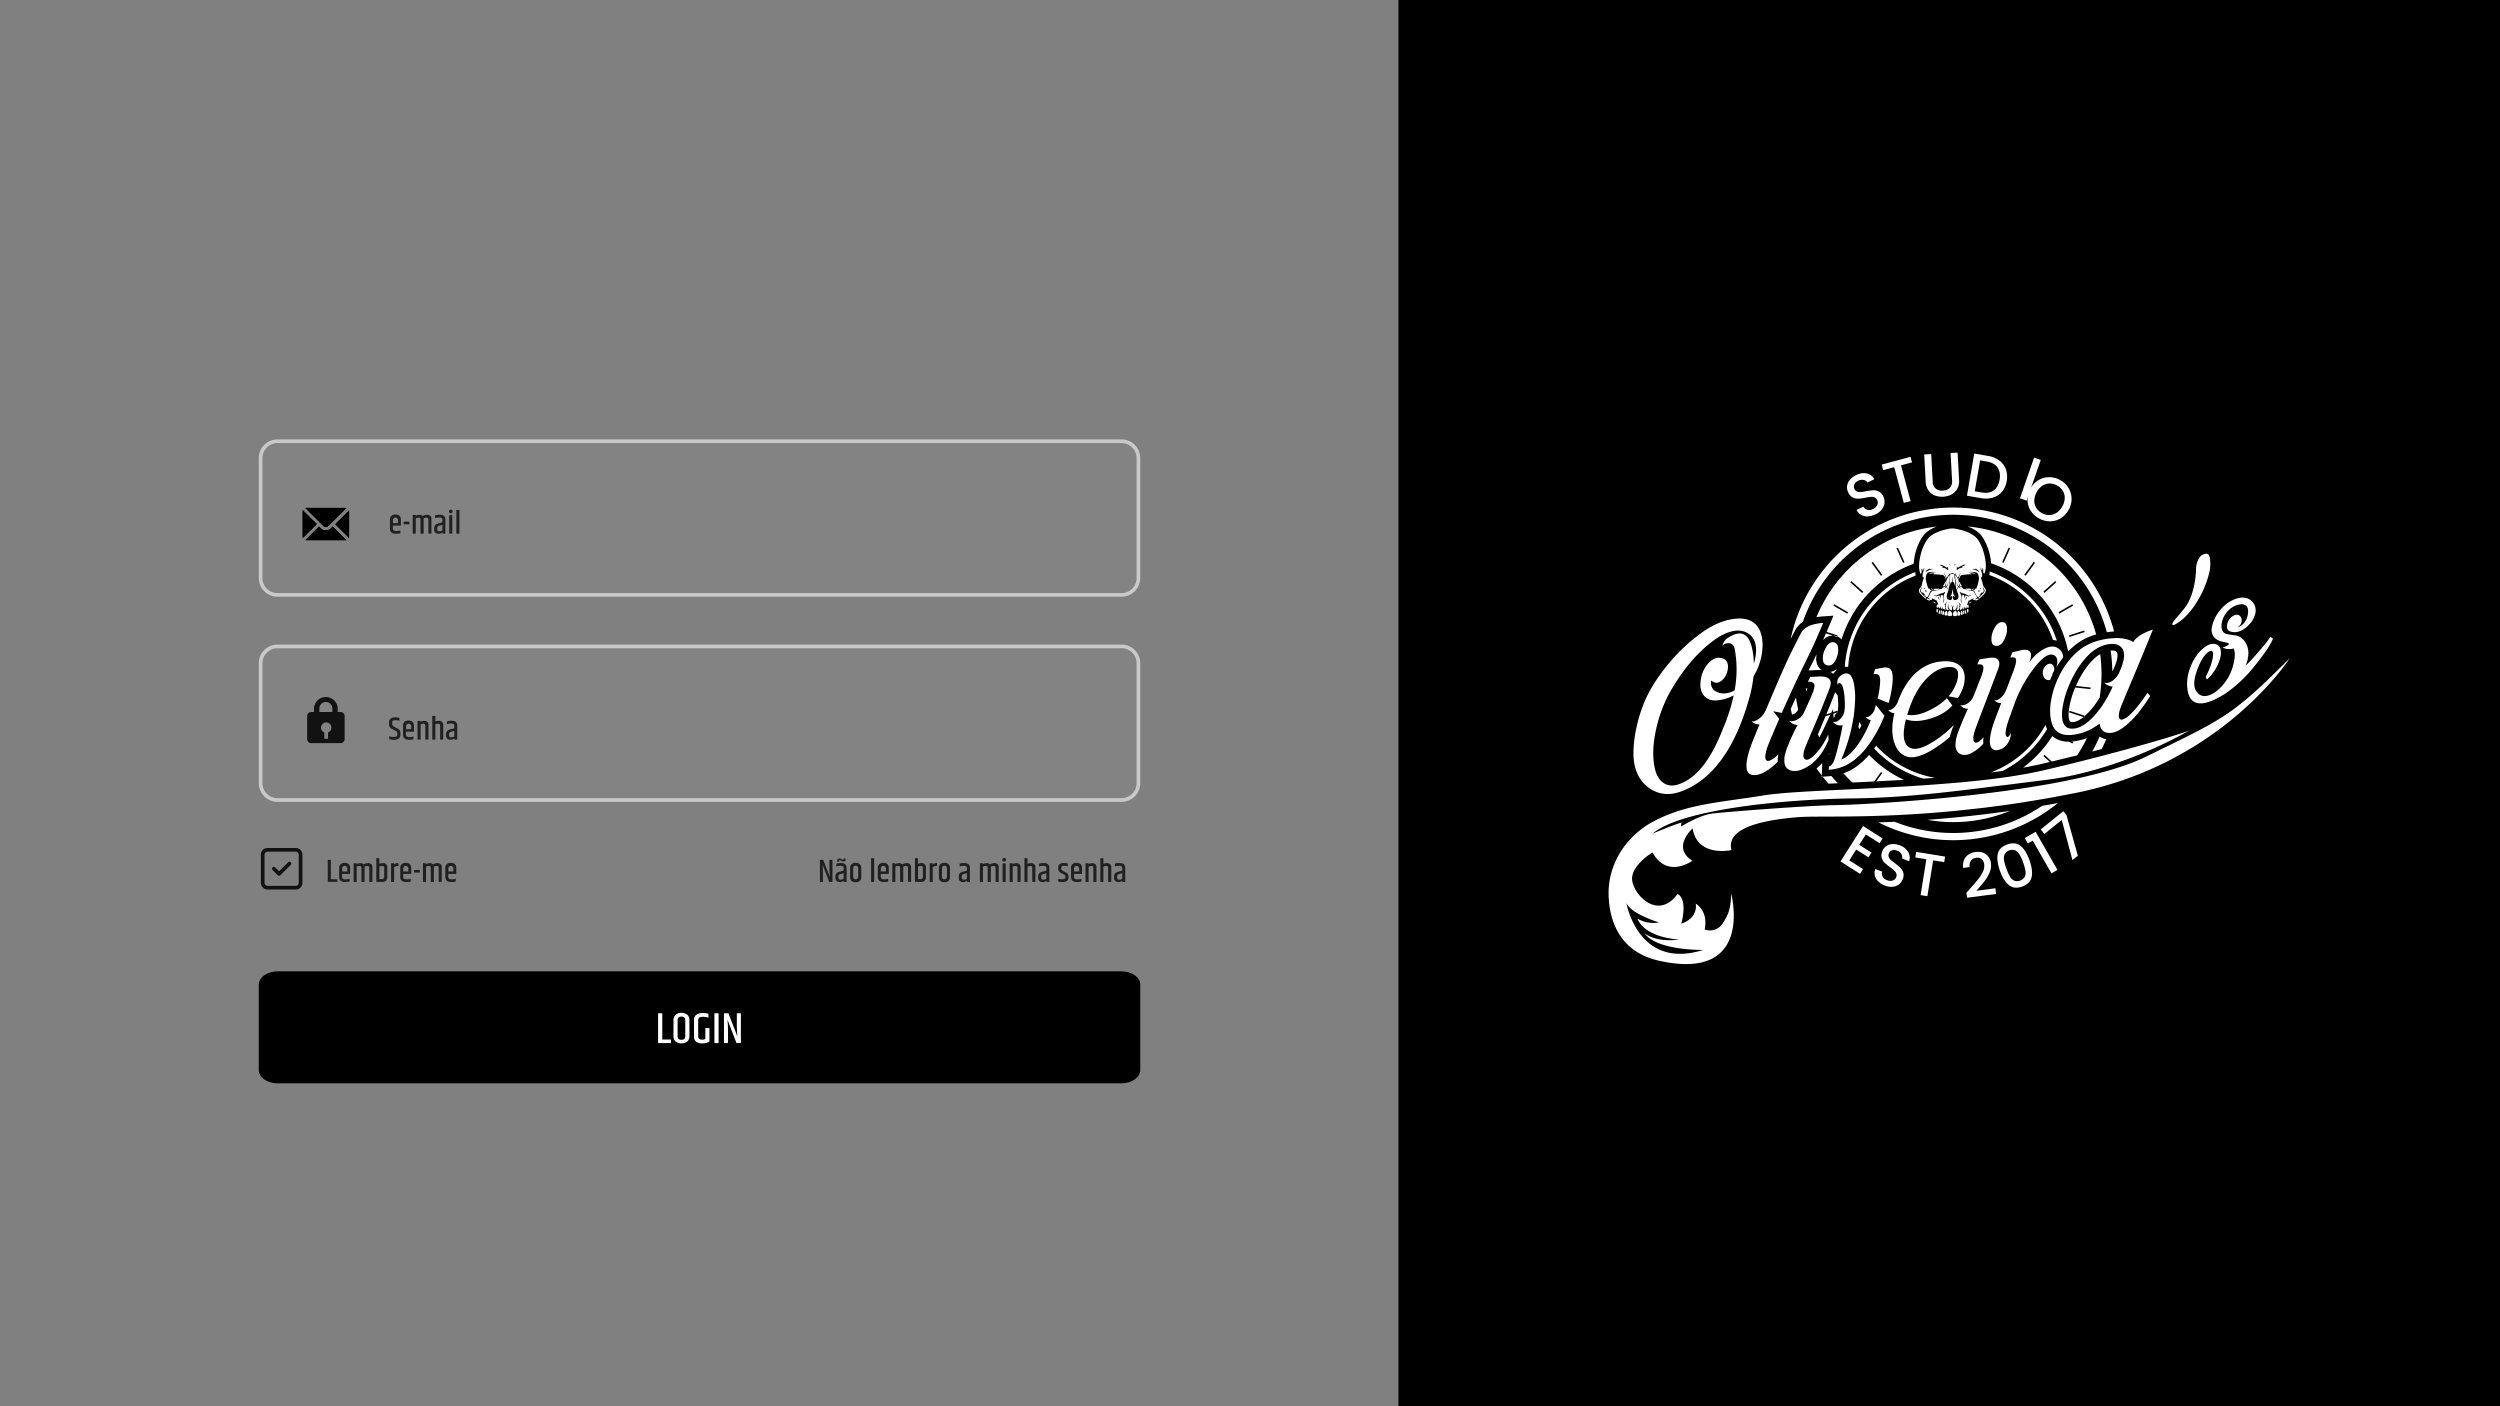 <svg id="Camada_1" data-name="Camada 1" xmlns="http://www.w3.org/2000/svg" xmlns:xlink="http://www.w3.org/1999/xlink" viewBox="0 0 1920 1080"><rect x="0" y="0" width="1920" height="1080" fill="#808080" stroke="none"/><defs><linearGradient id="Gradiente_sem_nome_67" x1="1074" y1="540" x2="1920" y2="540" gradientUnits="userSpaceOnUse"><stop offset="0.47"/><stop offset="1"/></linearGradient><linearGradient id="Gradiente_sem_nome_67-2" x1="875.71" y1="788.99" x2="198.74" y2="788.99" xlink:href="#Gradiente_sem_nome_67"/></defs><rect x="1074" width="846" height="1080" fill="url(#Gradiente_sem_nome_67)"/><g opacity="0.1"><path d="M875.71,443.9a14.38,14.38,0,0,1-14.39,14.38H213.12a14.38,14.38,0,0,1-14.38-14.38V351.84a14.38,14.38,0,0,1,14.38-14.38h648.2a14.38,14.38,0,0,1,14.39,14.38Z" fill="#a3a3a3" fill-rule="evenodd"/></g><path d="M861.32,340.28a11.58,11.58,0,0,1,11.58,11.56V443.9a11.58,11.58,0,0,1-11.58,11.57H213.12a11.58,11.58,0,0,1-11.57-11.57V351.84a11.58,11.58,0,0,1,11.57-11.56h648.2m0-2.82H213.12a14.38,14.38,0,0,0-14.38,14.38V443.9a14.38,14.38,0,0,0,14.38,14.38h648.2a14.38,14.38,0,0,0,14.39-14.38V351.84a14.38,14.38,0,0,0-14.39-14.38Z" fill="#c9c9c9"/><g opacity="0.1"><path d="M875.71,601.42a14.39,14.39,0,0,1-14.39,14.39H213.12a14.38,14.38,0,0,1-14.38-14.39v-92A14.38,14.38,0,0,1,213.12,495h648.2a14.38,14.38,0,0,1,14.39,14.38Z" fill="#a3a3a3" fill-rule="evenodd"/></g><path d="M875.71,821.76c0,5.66-6.44,10.24-14.39,10.24H213.12c-7.94,0-14.38-4.58-14.38-10.24V756.23c0-5.66,6.44-10.24,14.38-10.24h648.2c7.95,0,14.39,4.58,14.39,10.24Z" fill="url(#Gradiente_sem_nome_67-2)"/><path d="M861.32,497.8a11.58,11.58,0,0,1,11.58,11.57v92A11.58,11.58,0,0,1,861.32,613H213.12a11.58,11.58,0,0,1-11.57-11.57v-92a11.58,11.58,0,0,1,11.57-11.57h648.2m0-2.81H213.12a14.38,14.38,0,0,0-14.38,14.38v92a14.38,14.38,0,0,0,14.38,14.39h648.2a14.39,14.39,0,0,0,14.39-14.39v-92A14.38,14.38,0,0,0,861.32,495Z" fill="#c9c9c9"/><path d="M261.53,546.83h-2.18V544.1a9.1,9.1,0,0,0-18.19,0v2.73H239a3.11,3.11,0,0,0-3.1,3.1v17.69a3.11,3.11,0,0,0,3.1,3.12h22.55a3.13,3.13,0,0,0,3.13-3.12V549.93A3.12,3.12,0,0,0,261.53,546.83Zm-16.26-2.73a5,5,0,1,1,10,0v2.73h-10Zm6.67,18.45v4.52a.35.35,0,0,1-.36.34h-2.17a.33.33,0,0,1-.32-.34v-4.52a4,4,0,1,1,2.85,0Z" fill="#121212"/><path d="M227.13,654.07a2.33,2.33,0,0,1,2.32,2.33V678a2.33,2.33,0,0,1-2.32,2.33H205.49a2.33,2.33,0,0,1-2.32-2.33V656.4a2.33,2.33,0,0,1,2.32-2.33h21.64m0-2.81H205.49a5.14,5.14,0,0,0-5.14,5.14V678a5.14,5.14,0,0,0,5.14,5.14h21.64a5.14,5.14,0,0,0,5.14-5.14V656.4a5.14,5.14,0,0,0-5.14-5.14Z" fill="#121212"/><path d="M214.33,672.57h0a1.34,1.34,0,0,1-1-.4l-4-4a1.4,1.4,0,0,1,2-2l3,3,6.94-6.93a1.4,1.4,0,0,1,2,2l-7.93,7.93A1.36,1.36,0,0,1,214.33,672.57Z" fill="#121212"/><path d="M299.46,406v-6.9a3.89,3.89,0,0,1,1.05-2.86,4.32,4.32,0,0,1,3.2-1.06,4.22,4.22,0,0,1,3.18,1.06,4,4,0,0,1,1,2.86v4.58h-6.15v2.2a1.75,1.75,0,0,0,.62,1.47,3.56,3.56,0,0,0,2.15.48,10,10,0,0,0,3-.45v2.15a12.63,12.63,0,0,1-3.2.4Q299.46,410,299.46,406Zm2.3-4.22h3.93v-2.65a2,2,0,0,0-3.93,0Z" fill="#202020"/><path d="M310,400.65h4.45v2H310Z" fill="#202020"/><path d="M324.54,396.37a6.69,6.69,0,0,1,3.36-1,3.6,3.6,0,0,1,2.55.82,3.16,3.16,0,0,1,.89,2.43v11.17H329V399.05a1.32,1.32,0,0,0-1.5-1.48,4.18,4.18,0,0,0-2.27.68,2,2,0,0,1,.12.77v10.8h-2.4V399.05a1.3,1.3,0,0,0-1.47-1.48,4.82,4.82,0,0,0-2.18.55v11.7h-2.35V395.45h2.25v.65a7.59,7.59,0,0,1,3-.7A3,3,0,0,1,324.54,396.37Z" fill="#202020"/><path d="M334.16,395.8a11.56,11.56,0,0,1,3.63-.48q4.27,0,4.27,3.88v10.62h-2.25v-1a3.93,3.93,0,0,1-2.9,1.1q-3.45,0-3.45-3.48v-.82a3.38,3.38,0,0,1,.73-2.27,4.6,4.6,0,0,1,2.32-1.31l3.28-.9V399.2a1.64,1.64,0,0,0-.5-1.34,3.61,3.61,0,0,0-2.11-.41,8.78,8.78,0,0,0-3,.5Zm1.63,9.9v.75a1.69,1.69,0,0,0,.39,1.22,2.1,2.1,0,0,0,1.52.4,3.28,3.28,0,0,0,2.09-.77v-4.18l-2.38.65a2.48,2.48,0,0,0-1.3.69A2,2,0,0,0,335.79,405.7Z" fill="#202020"/><path d="M347.59,392.81a1.38,1.38,0,1,1-1.38-1.39A1.23,1.23,0,0,1,347.59,392.81ZM345,395.62h2.35v14.2H345Z" fill="#202020"/><path d="M350.49,391.62h2.35v18.2h-2.35Z" fill="#202020"/><path d="M505.41,778.18h3.21v20.17h6.69v2.74h-9.9Z" fill="#fff"/><path d="M517.23,783.42a5.47,5.47,0,0,1,1.54-4.06,7.61,7.61,0,0,1,9.15,0,5.44,5.44,0,0,1,1.55,4v12.47a5.39,5.39,0,0,1-1.55,4,7.62,7.62,0,0,1-9.13,0,5.36,5.36,0,0,1-1.56-4Zm9.06.1c0-1.85-1-2.77-2.94-2.77s-2.94.92-2.94,2.77v12.23c0,1.87,1,2.81,2.94,2.81s2.94-.94,2.94-2.81Z" fill="#fff"/><path d="M533,783.25a4.74,4.74,0,0,1,1.68-3.86,7.86,7.86,0,0,1,5.08-1.38,15.58,15.58,0,0,1,4.3.57v3a13.2,13.2,0,0,0-4.26-.68q-3.59,0-3.59,2.57V796c0,1.63,1,2.44,3,2.44a4.4,4.4,0,0,0,2.5-.58v-8.28h3.14v10.38a11.28,11.28,0,0,1-5.52,1.35,7.43,7.43,0,0,1-4.68-1.27,4.5,4.5,0,0,1-1.63-3.8Z" fill="#fff"/><path d="M548.67,778.18h3.21v22.91h-3.21Z" fill="#fff"/><path d="M565.9,778.18H569v22.91h-3.38q-5.29-13.55-6.92-18c0,.25,0,.77.13,1.56q.27,2.94.27,6.52v9.9H556V778.18h3.42q4.69,11.9,5.71,14.73c.67,1.9,1.06,3,1.15,3.21,0-.2-.07-1.2-.19-3s-.2-3.52-.22-5.19Z" fill="#fff"/><path d="M298.81,554.68a3.39,3.39,0,0,1,1.17-2.75,5,5,0,0,1,3.31-1,11.32,11.32,0,0,1,3.5.45v2.25a9.05,9.05,0,0,0-3.28-.53c-1.55,0-2.32.58-2.32,1.73v1a2.17,2.17,0,0,0,.31,1.26,3.26,3.26,0,0,0,1.11.92l2.9,1.62a3.57,3.57,0,0,1,2,3.33v1.4a3.36,3.36,0,0,1-1.28,2.81,5.71,5.71,0,0,1-3.58,1,10.83,10.83,0,0,1-3.72-.53v-2.25a10.1,10.1,0,0,0,3.48.6c1.81,0,2.72-.61,2.72-1.85v-.85a2.09,2.09,0,0,0-.27-1.16,2.67,2.67,0,0,0-1-.81L301,559.76a3.84,3.84,0,0,1-2.23-3.58Z" fill="#202020"/><path d="M309.54,564.23v-6.9a3.89,3.89,0,0,1,1-2.86,4.3,4.3,0,0,1,3.2-1.06,4.21,4.21,0,0,1,3.17,1.06,3.92,3.92,0,0,1,1,2.86v4.58h-6.15v2.2a1.73,1.73,0,0,0,.61,1.47,3.61,3.61,0,0,0,2.15.48,10,10,0,0,0,3-.45v2.15a12.69,12.69,0,0,1-3.2.4Q309.55,568.16,309.54,564.23Zm2.3-4.22h3.92v-2.65a2,2,0,0,0-3.92,0Z" fill="#202020"/><path d="M322.91,554.31a7.48,7.48,0,0,1,3-.7,3.23,3.23,0,0,1,2.28.83,3.18,3.18,0,0,1,.88,2.42V568h-2.4V557.26a1.3,1.3,0,0,0-1.47-1.48,5,5,0,0,0-2.18.55V568h-2.35V553.66h2.25Z" fill="#202020"/><path d="M332,549.83h2.35v4.3a7,7,0,0,1,2.74-.55,3.43,3.43,0,0,1,2.38.83,3.09,3.09,0,0,1,.93,2.45V568H338V557.26a1.31,1.31,0,0,0-1.48-1.48,4.79,4.79,0,0,0-2.17.53V568H332Z" fill="#202020"/><path d="M343.26,554a11.56,11.56,0,0,1,3.63-.48q4.28,0,4.27,3.88V568h-2.25v-1a3.93,3.93,0,0,1-2.9,1.1q-3.45,0-3.45-3.48v-.82a3.38,3.38,0,0,1,.73-2.27,4.6,4.6,0,0,1,2.32-1.31l3.28-.9v-1.92a1.64,1.64,0,0,0-.5-1.34,3.61,3.61,0,0,0-2.11-.41,8.78,8.78,0,0,0-3,.5Zm1.63,9.9v.75a1.67,1.67,0,0,0,.39,1.22,2.1,2.1,0,0,0,1.52.4,3.28,3.28,0,0,0,2.09-.77v-4.18l-2.38.65a2.55,2.55,0,0,0-1.3.69A2,2,0,0,0,344.89,563.91Z" fill="#202020"/><path d="M251.71,660.36h2.38v14.93h5v2h-7.33Z" fill="#202020"/><path d="M260.46,673.51v-6.9a3.89,3.89,0,0,1,1.05-2.86,4.32,4.32,0,0,1,3.2-1.06,4.24,4.24,0,0,1,3.18,1.06,4,4,0,0,1,1,2.86v4.58h-6.15v2.2a1.75,1.75,0,0,0,.62,1.47,3.56,3.56,0,0,0,2.15.48,10,10,0,0,0,3-.45V677a12.63,12.63,0,0,1-3.2.4Q260.46,677.44,260.46,673.51Zm2.3-4.22h3.93v-2.65a2,2,0,0,0-3.93,0Z" fill="#202020"/><path d="M279.21,663.86a6.75,6.75,0,0,1,3.37-1,3.64,3.64,0,0,1,2.55.82,3.16,3.16,0,0,1,.88,2.43v11.17h-2.37V666.54a1.32,1.32,0,0,0-1.5-1.48,4.24,4.24,0,0,0-2.28.68,1.78,1.78,0,0,1,.13.77v10.8h-2.4V666.54a1.31,1.31,0,0,0-1.48-1.48,4.91,4.91,0,0,0-2.17.55v11.7h-2.35V662.94h2.25v.65a7.52,7.52,0,0,1,3.05-.7A3,3,0,0,1,279.21,663.86Z" fill="#202020"/><path d="M289,659.11h2.35v4.3a7.35,7.35,0,0,1,2.83-.55,3.31,3.31,0,0,1,2.38.84,3.2,3.2,0,0,1,.89,2.44v7.47a3.54,3.54,0,0,1-1,2.75,3.81,3.81,0,0,1-2.72.95H289Zm6.07,7.43a1.33,1.33,0,0,0-1.52-1.48,6.4,6.4,0,0,0-2.2.5v9.6h1.77q2,0,1.95-1.8Z" fill="#202020"/><path d="M305.39,662.86H306v2.23h-.75a4.62,4.62,0,0,0-2.57.95v11.27h-2.35V662.94h2.25v1l.29-.2.27-.19.25-.16a.83.83,0,0,1,.26-.15l.24-.12.26-.11a1.68,1.68,0,0,0,.27-.09.85.85,0,0,1,.31-.06C305,662.88,305.22,662.86,305.39,662.86Z" fill="#202020"/><path d="M307.39,673.51v-6.9a3.89,3.89,0,0,1,1.05-2.86,4.3,4.3,0,0,1,3.2-1.06,4.21,4.21,0,0,1,3.17,1.06,3.92,3.92,0,0,1,1,2.86v4.58h-6.15v2.2a1.75,1.75,0,0,0,.61,1.47,3.58,3.58,0,0,0,2.15.48,10,10,0,0,0,3-.45V677a12.69,12.69,0,0,1-3.2.4C309,677.44,307.39,676.13,307.39,673.51Zm2.3-4.22h3.92v-2.65a2,2,0,0,0-3.92,0Z" fill="#202020"/><path d="M318,668.14h4.45v2H318Z" fill="#202020"/><path d="M332.46,663.86a6.75,6.75,0,0,1,3.37-1,3.64,3.64,0,0,1,2.55.82,3.16,3.16,0,0,1,.88,2.43v11.17h-2.37V666.54a1.32,1.32,0,0,0-1.5-1.48,4.24,4.24,0,0,0-2.28.68,1.78,1.78,0,0,1,.13.77v10.8h-2.4V666.54a1.31,1.31,0,0,0-1.48-1.48,4.91,4.91,0,0,0-2.17.55v11.7h-2.35V662.94h2.25v.65a7.52,7.52,0,0,1,3.05-.7A3,3,0,0,1,332.46,663.86Z" fill="#202020"/><path d="M342,673.51v-6.9a3.89,3.89,0,0,1,1.05-2.86,4.3,4.3,0,0,1,3.2-1.06,4.21,4.21,0,0,1,3.17,1.06,3.92,3.92,0,0,1,1,2.86v4.58h-6.15v2.2a1.75,1.75,0,0,0,.61,1.47,3.58,3.58,0,0,0,2.15.48,10,10,0,0,0,3-.45V677a12.69,12.69,0,0,1-3.2.4C343.6,677.44,342,676.13,342,673.51Zm2.3-4.22h3.92v-2.65a2,2,0,0,0-3.92,0Z" fill="#202020"/><path d="M637,660.36h2.33v16.95h-2.5q-3.93-10-5.13-13.3c0,.19,0,.57.1,1.15.14,1.45.2,3.06.2,4.83v7.32h-2.3V660.36h2.53q3.48,8.8,4.22,10.9c.5,1.4.79,2.19.85,2.38,0-.15,0-.89-.13-2.22s-.15-2.6-.17-3.83Z" fill="#202020"/><path d="M642.29,663.29a11.54,11.54,0,0,1,3.62-.48q4.27,0,4.28,3.88v10.62h-2.25v-1a3.94,3.94,0,0,1-2.9,1.1q-3.45,0-3.45-3.48v-.82a3.43,3.43,0,0,1,.72-2.27,4.63,4.63,0,0,1,2.33-1.31l3.27-.9v-1.92a1.61,1.61,0,0,0-.5-1.34,3.56,3.56,0,0,0-2.11-.41,8.72,8.72,0,0,0-3,.5Zm5.67-4h1.48v.27c0,1.39-.64,2.08-1.83,2.08a3.11,3.11,0,0,1-1.5-.5,2.9,2.9,0,0,0-1.17-.5c-.37,0-.55.27-.55.82v.23h-1.48v-.25c0-1.4.65-2.1,1.85-2.1a3,3,0,0,1,1.55.5,3.38,3.38,0,0,0,1.1.5c.37,0,.55-.28.55-.83Zm-4.05,13.9v.75a1.67,1.67,0,0,0,.39,1.22,2.15,2.15,0,0,0,1.53.4,3.25,3.25,0,0,0,2.08-.77v-4.18l-2.37.65a2.5,2.5,0,0,0-1.3.69A2,2,0,0,0,643.91,673.19Z" fill="#202020"/><path d="M652.91,666.61a3.89,3.89,0,0,1,1.05-2.86,4.32,4.32,0,0,1,3.2-1.06,4.37,4.37,0,0,1,3.22,1.06,3.9,3.9,0,0,1,1.06,2.86v7a3.9,3.9,0,0,1-1.06,2.86,4.37,4.37,0,0,1-3.22,1.06,4.32,4.32,0,0,1-3.2-1.06,3.89,3.89,0,0,1-1.05-2.86Zm6.18,0a1.93,1.93,0,0,0-3.85,0v6.93a1.93,1.93,0,0,0,3.85,0Z" fill="#202020"/><path d="M669,659.11h2.35v18.2H669Z" fill="#202020"/><path d="M674.16,673.51v-6.9a3.89,3.89,0,0,1,1.05-2.86,4.32,4.32,0,0,1,3.2-1.06,4.24,4.24,0,0,1,3.18,1.06,4,4,0,0,1,1,2.86v4.58h-6.15v2.2a1.77,1.77,0,0,0,.61,1.47,3.61,3.61,0,0,0,2.15.48,10,10,0,0,0,3-.45V677a12.63,12.63,0,0,1-3.2.4Q674.17,677.44,674.16,673.51Zm2.3-4.22h3.93v-2.65a2,2,0,0,0-3.93,0Z" fill="#202020"/><path d="M692.91,663.86a6.72,6.72,0,0,1,3.36-1,3.6,3.6,0,0,1,2.55.82,3.13,3.13,0,0,1,.89,2.43v11.17h-2.37V666.54a1.32,1.32,0,0,0-1.5-1.48,4.24,4.24,0,0,0-2.28.68,1.78,1.78,0,0,1,.13.77v10.8h-2.4V666.54a1.31,1.31,0,0,0-1.48-1.48,4.91,4.91,0,0,0-2.17.55v11.7h-2.35V662.94h2.25v.65a7.52,7.52,0,0,1,3.05-.7A3,3,0,0,1,692.91,663.86Z" fill="#202020"/><path d="M702.69,659.11H705v4.3a7.35,7.35,0,0,1,2.83-.55,3.31,3.31,0,0,1,2.38.84,3.2,3.2,0,0,1,.89,2.44v7.47a3.57,3.57,0,0,1-1,2.75,3.81,3.81,0,0,1-2.72.95h-4.7Zm6.07,7.43a1.33,1.33,0,0,0-1.52-1.48,6.4,6.4,0,0,0-2.2.5v9.6h1.77q2,0,2-1.8Z" fill="#202020"/><path d="M719.09,662.86h.57v2.23h-.75a4.62,4.62,0,0,0-2.57.95v11.27H714V662.94h2.25v1l.28-.2.28-.19.25-.16a.83.83,0,0,1,.26-.15l.24-.12.26-.11a1.35,1.35,0,0,0,.26-.09,1,1,0,0,1,.32-.06C718.69,662.88,718.92,662.86,719.09,662.86Z" fill="#202020"/><path d="M721.09,666.61a3.89,3.89,0,0,1,1-2.86,4.3,4.3,0,0,1,3.2-1.06,4.36,4.36,0,0,1,3.21,1.06,3.86,3.86,0,0,1,1.06,2.86v7a3.86,3.86,0,0,1-1.06,2.86,4.36,4.36,0,0,1-3.21,1.06,4.3,4.3,0,0,1-3.2-1.06,3.89,3.89,0,0,1-1-2.86Zm6.17,0a1.93,1.93,0,0,0-3.85,0v6.93a1.93,1.93,0,0,0,3.85,0Z" fill="#202020"/><path d="M737,663.29a11.49,11.49,0,0,1,3.62-.48q4.27,0,4.28,3.88v10.62h-2.25v-1a3.94,3.94,0,0,1-2.9,1.1q-3.45,0-3.45-3.48v-.82a3.43,3.43,0,0,1,.72-2.27,4.59,4.59,0,0,1,2.33-1.31l3.27-.9v-1.92a1.64,1.64,0,0,0-.5-1.34,3.58,3.58,0,0,0-2.11-.41,8.68,8.68,0,0,0-3,.5Zm1.62,9.9v.75a1.67,1.67,0,0,0,.39,1.22,2.12,2.12,0,0,0,1.52.4,3.26,3.26,0,0,0,2.09-.77v-4.18l-2.37.65a2.5,2.5,0,0,0-1.3.69A2,2,0,0,0,738.61,673.19Z" fill="#202020"/><path d="M760.19,663.86a6.69,6.69,0,0,1,3.36-1,3.6,3.6,0,0,1,2.55.82,3.16,3.16,0,0,1,.89,2.43v11.17h-2.38V666.54a1.32,1.32,0,0,0-1.5-1.48,4.18,4.18,0,0,0-2.27.68,2,2,0,0,1,.12.77v10.8h-2.4V666.54a1.3,1.3,0,0,0-1.47-1.48,4.92,4.92,0,0,0-2.18.55v11.7h-2.35V662.94h2.25v.65a7.56,7.56,0,0,1,3.05-.7A3,3,0,0,1,760.19,663.86Z" fill="#202020"/><path d="M772.51,660.3a1.38,1.38,0,1,1-1.37-1.39A1.22,1.22,0,0,1,772.51,660.3ZM770,663.11h2.35v14.2H770Z" fill="#202020"/><path d="M777.66,663.59a7.44,7.44,0,0,1,3-.7,3,3,0,0,1,3.16,3.25v11.17h-2.4V666.54a1.3,1.3,0,0,0-1.47-1.48,4.92,4.92,0,0,0-2.18.55v11.7h-2.35V662.94h2.25Z" fill="#202020"/><path d="M786.78,659.11h2.35v4.3a6.81,6.81,0,0,1,2.74-.55,3.46,3.46,0,0,1,2.39.83,3.09,3.09,0,0,1,.92,2.45v11.17h-2.4V666.54a1.3,1.3,0,0,0-1.47-1.48,4.83,4.83,0,0,0-2.18.53v11.72h-2.35Z" fill="#202020"/><path d="M798,663.29a11.54,11.54,0,0,1,3.62-.48q4.27,0,4.28,3.88v10.62h-2.25v-1a3.93,3.93,0,0,1-2.9,1.1q-3.45,0-3.45-3.48v-.82a3.43,3.43,0,0,1,.72-2.27,4.63,4.63,0,0,1,2.33-1.31l3.27-.9v-1.92a1.61,1.61,0,0,0-.5-1.34,3.56,3.56,0,0,0-2.11-.41,8.72,8.72,0,0,0-3,.5Zm1.62,9.9v.75a1.67,1.67,0,0,0,.39,1.22,2.15,2.15,0,0,0,1.53.4,3.23,3.23,0,0,0,2.08-.77v-4.18l-2.37.65a2.55,2.55,0,0,0-1.3.69A2,2,0,0,0,799.63,673.19Z" fill="#202020"/><path d="M812.68,666.44a3.38,3.38,0,0,1,1.07-2.73,5.32,5.32,0,0,1,3.46-.9,9.57,9.57,0,0,1,2.85.4v2.15a7.48,7.48,0,0,0-2.65-.45,3.28,3.28,0,0,0-1.93.39,1.56,1.56,0,0,0-.47,1.26v.5a1.69,1.69,0,0,0,.27,1,3.55,3.55,0,0,0,1.05.75l2.13,1.15a3.46,3.46,0,0,1,2.15,3.1v.65c0,2.46-1.6,3.7-4.8,3.7a12.32,12.32,0,0,1-3.08-.38v-2.17a9,9,0,0,0,2.82.42,4,4,0,0,0,2.12-.4,1.37,1.37,0,0,0,.59-1.22v-.43a1.46,1.46,0,0,0-.31-1,4.43,4.43,0,0,0-1.24-.84l-2-1.05a3.36,3.36,0,0,1-2-3.17Z" fill="#202020"/><path d="M822.56,673.51v-6.9a3.89,3.89,0,0,1,1.05-2.86,4.3,4.3,0,0,1,3.2-1.06,4.21,4.21,0,0,1,3.17,1.06,3.92,3.92,0,0,1,1,2.86v4.58h-6.15v2.2a1.75,1.75,0,0,0,.61,1.47,3.61,3.61,0,0,0,2.15.48,10,10,0,0,0,3-.45V677a12.69,12.69,0,0,1-3.2.4C824.17,677.44,822.56,676.13,822.56,673.51Zm2.3-4.22h3.92v-2.65a2,2,0,0,0-3.92,0Z" fill="#202020"/><path d="M835.93,663.59a7.48,7.48,0,0,1,3-.7,3.23,3.23,0,0,1,2.28.83,3.18,3.18,0,0,1,.88,2.42v11.17h-2.4V666.54a1.3,1.3,0,0,0-1.47-1.48,5,5,0,0,0-2.18.55v11.7h-2.35V662.94h2.25Z" fill="#202020"/><path d="M845.06,659.11h2.35v4.3a6.78,6.78,0,0,1,2.74-.55,3.43,3.43,0,0,1,2.38.83,3.09,3.09,0,0,1,.93,2.45v11.17h-2.4V666.54a1.31,1.31,0,0,0-1.48-1.48,4.79,4.79,0,0,0-2.17.53v11.72h-2.35Z" fill="#202020"/><path d="M856.28,663.29a11.56,11.56,0,0,1,3.63-.48q4.27,0,4.27,3.88v10.62h-2.25v-1a3.93,3.93,0,0,1-2.9,1.1q-3.45,0-3.45-3.48v-.82a3.38,3.38,0,0,1,.73-2.27,4.6,4.6,0,0,1,2.32-1.31l3.28-.9v-1.92a1.64,1.64,0,0,0-.5-1.34,3.62,3.62,0,0,0-2.12-.41,8.76,8.76,0,0,0-3,.5Zm1.63,9.9v.75a1.71,1.71,0,0,0,.38,1.22,2.15,2.15,0,0,0,1.53.4,3.28,3.28,0,0,0,2.09-.77v-4.18l-2.38.65a2.55,2.55,0,0,0-1.3.69A2,2,0,0,0,857.91,673.19Z" fill="#202020"/><path d="M1606.79,577.17l7.25-1.88c1.27-2.5,2.47-5,3.57-7.62a11.85,11.85,0,0,1-5.13-2A120.09,120.09,0,0,1,1606.79,577.17Z" fill="#fff"/><path d="M1376.41,548.79a6.63,6.63,0,0,0,1.79-.78,6.9,6.9,0,0,0,1.08-.76l.08-.07a4.37,4.37,0,0,0,1.17-1.44c.15-.3.31-.62.47-1q-1-4.49-1.72-9.08c-.33.71-.65,1.42-1,2.14l-3,6.7c.31,1.44.65,2.86,1,4.28Z" fill="#fff"/><path d="M1622.82,514.6v0l.46-.94.84-1.87c2.64-6.48,2.48-10,1.45-11.13a2.79,2.79,0,0,0-1.27-.8,6.29,6.29,0,0,0-2-.27c-.31,0-.62,0-1,0a2.68,2.68,0,0,0-.33,0,122.19,122.19,0,0,1,1.29,15.88C1622.49,515.22,1622.66,514.92,1622.82,514.6Z" fill="#fff"/><path d="M1399.42,588.46l.08-1.66-.35-.52a38.15,38.15,0,0,1-3.61,3.49l-.45.36c1.28,1.83,2.6,3.64,4,5.41l.24-4.67Z" fill="#fff"/><path d="M1411.44,601.51c-1.7-1.79-3.34-3.64-4.93-5.53-.6.07-1.2.13-1.82.17l-4.87.36c1.43,1.83,2.93,3.61,4.46,5.36Z" fill="#fff"/><path d="M1568.35,618.89A122.15,122.15,0,0,1,1455,631.12q-6.4.28-12.37.46a127.5,127.5,0,0,0,137.87-14.85Q1574.36,617.87,1568.35,618.89Z" fill="#fff"/><path d="M1378.8,483.81h0a16.09,16.09,0,0,1,5.8-6.15,122.21,122.21,0,0,1,233.46,7.9c.18,0,.37-.06.56-.09l2.08-.25c1-.11,2-.18,2.92-.22a127.73,127.73,0,0,0-248.4,5.72c.38-.74.77-1.51,1.18-2.29C1377.17,487,1378,485.42,1378.8,483.81Z" fill="#fff"/><path d="M1422.9,382.05a8.58,8.58,0,0,0,4.27.94,37,37,0,0,0,5.46-.74,36,36,0,0,1,4.13-.65,6.41,6.41,0,0,1,2.88.39,3.78,3.78,0,0,1,2,2,4.43,4.43,0,0,1,.13,3.81,6.48,6.48,0,0,1-3.32,3.12,5.89,5.89,0,0,1-4.37.61,5.26,5.26,0,0,1-3.05-2.41l-5.18,2.54a8.31,8.31,0,0,0,3.54,3.79,9.73,9.73,0,0,0,5.19,1.13,14.69,14.69,0,0,0,5.86-1.58,12.69,12.69,0,0,0,4.86-3.88,9.65,9.65,0,0,0,2-4.93,9,9,0,0,0-.87-4.85,8,8,0,0,0-3.49-3.84,8.72,8.72,0,0,0-4.36-.95,40.77,40.77,0,0,0-5.56.72,36,36,0,0,1-4,.6,6.41,6.41,0,0,1-2.77-.35,3.4,3.4,0,0,1-1.92-1.83,4.11,4.11,0,0,1-.19-3.71,5.88,5.88,0,0,1,2.89-2.72,6.25,6.25,0,0,1,4.26-.65,4.3,4.3,0,0,1,2.87,2l5.36-2.62a8.82,8.82,0,0,0-5.92-4.4,12.29,12.29,0,0,0-8.08,1.29,14.55,14.55,0,0,0-4.82,3.61,9.26,9.26,0,0,0-2.14,4.68,8.82,8.82,0,0,0,.92,5.09A7.8,7.8,0,0,0,1422.9,382.05Z" fill="#fff"/><polygon points="1454.76 358.76 1462.13 386.26 1467.34 384.87 1459.97 357.36 1468.42 355.1 1467.28 350.84 1445.13 356.79 1446.26 361.04 1454.76 358.76" fill="#fff"/><path d="M1481,376.57a10.67,10.67,0,0,0,4.84,3.9,15.94,15.94,0,0,0,12.92-.72,10.92,10.92,0,0,0,4.45-4.41,12.59,12.59,0,0,0,1.37-6.9l-1.16-20.83-5.39.3,1.16,20.92a7.5,7.5,0,0,1-1.64,5.73,7.63,7.63,0,0,1-5.4,2.19,6.74,6.74,0,0,1-7.83-7.09l-1.17-20.93-5.37.3,1.14,20.83A13,13,0,0,0,1481,376.57Z" fill="#fff"/><path d="M1530.55,382.16a14.22,14.22,0,0,0,7-4.52,17.06,17.06,0,0,0,3.6-8.21,17.45,17.45,0,0,0-.62-9,14.46,14.46,0,0,0-5-6.72,20,20,0,0,0-8.73-3.55l-10.58-1.83-5.6,32.39,10.58,1.83A20.25,20.25,0,0,0,1530.55,382.16Zm-9.82-28.6,5.27.91q5.68,1,8.17,4.67t1.51,9.35q-1,5.58-4.53,8.14t-9.25,1.57l-5.27-.91Z" fill="#fff"/><rect x="1533.64" y="370.15" width="32.87" height="5.39" transform="matrix(0.33, -0.95, 0.95, 0.33, 693.58, 1717.52)" fill="#fff"/><path d="M1559.55,392.18a17.75,17.75,0,0,0,14.83,8.19,15.86,15.86,0,0,0,8.22-2.32,17.23,17.23,0,0,0,6.14-6.54,16.85,16.85,0,0,0,2.23-8.65,16,16,0,0,0-2.42-8.18,17.31,17.31,0,0,0-6.4-6,17,17,0,0,0-8.44-2.19,15.93,15.93,0,0,0-8.22,2.29,17.82,17.82,0,0,0-8.38,15.17A15.89,15.89,0,0,0,1559.55,392.18Zm4.63-14.22a13.59,13.59,0,0,1,4.34-4.89,10.17,10.17,0,0,1,5.55-1.75,12.25,12.25,0,0,1,10.18,5.62,10.11,10.11,0,0,1,1.46,5.61,13.47,13.47,0,0,1-1.82,6.3,13.69,13.69,0,0,1-4.36,4.91,10.43,10.43,0,0,1-5.56,1.8,11.52,11.52,0,0,1-5.81-1.51,11.37,11.37,0,0,1-4.37-4.12,10.4,10.4,0,0,1-1.45-5.66A13.78,13.78,0,0,1,1564.18,378Z" fill="#fff"/><path d="M1470.94,439.38a83.71,83.71,0,0,0-54.16,72.75,8.6,8.6,0,0,1,1-.06,8.8,8.8,0,0,1,1.62.15,80.92,80.92,0,0,1,51.84-70.17A18.41,18.41,0,0,1,1470.94,439.38Z" fill="#fff"/><path d="M1428.14,560c.47-.91.93-1.85,1.37-2.81-.52-.93-1-1.88-1.51-2.85-.23,1.36-.49,2.73-.77,4.09C1427.52,558.91,1427.82,559.44,1428.14,560Z" fill="#fff"/><path d="M1477.18,598c3-.2,5.94-.41,8.92-.63a80.78,80.78,0,0,1-45.28-24.67l-.82,1.16c-.23.34-.46.67-.7,1A83.54,83.54,0,0,0,1477.17,598Z" fill="#fff"/><path d="M1576.75,491.59a11.73,11.73,0,0,1,2.92.48,84,84,0,0,0-51.6-53.15,18.64,18.64,0,0,1-.26,2.68A81.07,81.07,0,0,1,1576.75,491.59Z" fill="#fff"/><path d="M1572.16,559.94a18.76,18.76,0,0,1-.74-1.77c-.17-.47-.33-.93-.47-1.38a81.08,81.08,0,0,1-41.9,36.44c3.07-.38,6.09-.77,9.07-1.19A84.26,84.26,0,0,0,1572.16,559.94Z" fill="#fff"/><path d="M1400,491.75a9.73,9.73,0,0,1,7.48-3.59h.22l-5.39-1.76C1401.52,488.27,1400.76,490,1400,491.75Z" fill="#fff"/><path d="M1588.56,500.12a53.15,53.15,0,0,1,6.55-5.77,44.19,44.19,0,0,1,14.63-7.05l.13,0a113.89,113.89,0,0,0-98.79-83c4.37,1.62,8.55,4.05,11.1,7.7,4.82,6.91,6.58,15.23,7,20.6A90.16,90.16,0,0,1,1588,498.82v0A11.51,11.51,0,0,1,1588.56,500.12Zm-49.76-67.89-1.13-.5,5-11.19,1.14.5Zm16.89,9.91-1-.73,7.21-9.91,1,.72Zm14.47,13.2-.83-.93,9.11-8.2.82.93Zm30.91,30.07-11.66,3.78L1589,488l11.66-3.78Zm-19.51-14.16-.62-1.07,10.62-6.13.62,1.07Z" fill="#fff"/><path d="M1543.62,622.78c-23.26,3.33-44.47,5.48-63.43,6.85a114.33,114.33,0,0,0,63.43-6.85Z" fill="#fff"/><path d="M1386.87,528.68c.06.8.15,1.61.25,2.41.41-1,.7-1.81.89-2.44Z" fill="#fff"/><path d="M1394.91,505.87a18.79,18.79,0,0,1,.19-3.37c-1.18,2.5-2.46,5.13-3.89,8-.61,1.24-1.27,2.54-2,3.91l-.17.35a.3.3,0,0,0,0,.08l1,0c2.59-.08,3.85-.14,6.41-.28.62,0,1.22-.05,1.78-.05h.72a9,9,0,0,1-3.77-5.78,11.83,11.83,0,0,1-.24-1.63l-.26,0,.14-1.23Z" fill="#fff"/><path d="M1411.38,489a7.4,7.4,0,0,1,2.92,2.14A90.22,90.22,0,0,1,1469.73,433c.32-5.35,2-14,7-21.08,2.45-3.52,6.44-5.91,10.66-7.53A113.91,113.91,0,0,0,1395,474c1.54-.27,3.18-.47,4.93-.6l8.17-.58-3.18,7.56q-1.08,2.58-2.07,4.9l8.44,2.74-.26.81C1411.12,488.87,1411.26,488.92,1411.38,489Zm46.24-68.44,5,11.19-1.12.5-5-11.19Zm-19.24,11,7.21,9.91-1,.73-7.2-9.92Zm-16.54,14.71,9.11,8.2-.83.93-9.11-8.2Zm-13.74,18.91.62-1.07,10.61,6.13-.62,1.07Z" fill="#fff"/><path d="M1411.18,546.38a5,5,0,0,0,.28-.9,30.45,30.45,0,0,0,.18-7.14V538c-.08-1.39-.17-2.65-.29-3.78l-1.93-2.63c-2.46,6.34-4.78,12.09-6.81,17l3.83-1.25,1.3-2.77.17,2.3,3-1,.22.68s0-.05,0-.08Z" fill="#fff"/><path d="M1402,550.09c-1.47,3.57-2.77,6.67-3.85,9.22-.69,1.6-1.34,3.14-2,4.59q.55,1.25,1.14,2.49c.78-1.39,1.52-2.85,2.24-4.38l6.16-13.12Z" fill="#fff"/><path d="M1404.86,578.88c.06-.21.13-.44.2-.71-.2.34-.4.69-.62,1,.08.13.16.24.23.36Z" fill="#fff"/><path d="M1462.16,598.91a89.7,89.7,0,0,1-26.72-19.15c-6,7-12.42,11.6-19.71,14.14q3.33,3.69,7,7.08l16.65-.82,5.22-7.2,1,.72-4.65,6.4C1447.91,599.72,1455,599.33,1462.16,598.91Z" fill="#fff"/><path d="M1410.4,514a9.3,9.3,0,0,1-4.7,2,9.68,9.68,0,0,1,2.16,1.5,13.74,13.74,0,0,1,2.51-2.56C1410.37,514.66,1410.39,514.35,1410.4,514Z" fill="#fff"/><path d="M1408.22,551.37l1.27-1.75a2.41,2.41,0,0,0-.86-.18l-.23,0a3.51,3.51,0,0,0,.58-.3,5.59,5.59,0,0,0,1.78-1.92l-2.77.9Z" fill="#fff"/><path d="M1575.8,584.84c6.79-1.61,13.28-3.21,19.46-4.75a111.26,111.26,0,0,0,7.49-13.26,42.9,42.9,0,0,1-10.27,2.55l-1.14.12.84.48-.62,1.06-2.49-1.44h-.3a20,20,0,0,1-9.47-2.16,15.9,15.9,0,0,1-3.12-2.16,90.49,90.49,0,0,1-22.47,24.29c5.53-1,10.81-2.05,15.77-3.23l4.86-1.15-5-4.52.83-.92Z" fill="#fff"/><path d="M1408.94,561.3l0,.49.09-.44Z" fill="#fff"/><path d="M1607.47,506.68c-.92.9-1.83,1.88-2.72,2.91-.36.42-.69.81-1,1.22a69.84,69.84,0,0,0-8.54,14c-.33.67-.61,1.33-.89,2l11.24,1.19-.13,1.23L1593.79,528a65,65,0,0,0-4.81,16.78,28.61,28.61,0,0,0-.26,5.35c.12,2,.56,3.49,1.24,4.13a3,3,0,0,0,1.52.28,10.67,10.67,0,0,0,1.09-.06c2.22-.25,4.76-1.53,7.56-3.81l-11.1-3.6.38-1.18,11.66,3.79-.09.27c.37-.32.75-.65,1.13-1a52.48,52.48,0,0,0,3.88-4.05,67.54,67.54,0,0,0,6.52-9.1q.57-3.51.91-7.08c.1-1,.18-2,.25-3q.28-4.07.29-8.2a114.62,114.62,0,0,0-1-15.15A27.71,27.71,0,0,0,1607.47,506.68Z" fill="#fff"/><path d="M1484.59,452.74a5.45,5.45,0,0,1-.81-.52,1,1,0,0,0-.88-.11,2.4,2.4,0,0,0,1.29.92C1484.32,452.93,1484.47,452.84,1484.59,452.74Z" fill="#fff"/><path d="M1484.83,462.05a3.13,3.13,0,0,1,.1.38,11.24,11.24,0,0,0,2.25,1.17A4.76,4.76,0,0,0,1484.83,462.05Z" fill="#fff"/><path d="M1504,469.34c-.76-.13-.82,2.41-.82,3.19l.06,0,.29.11a2.08,2.08,0,0,0,2-.19,7.89,7.89,0,0,1,0-1.2A2,2,0,0,0,1504,469.34Z" fill="#fff"/><path d="M1487.36,467.7c0,.16,0,.34-.07.52a2.86,2.86,0,0,0,.12,1.95,1.13,1.13,0,0,0,.66.39c.14-.66.46-2.31.08-2.64A.83.83,0,0,0,1487.36,467.7Z" fill="#fff"/><path d="M1496.23,442.88a24.71,24.71,0,0,0-1.52,3.31,23.66,23.66,0,0,1-.27,2.82c-.28,1.09.14,1.07.14,1.07l.13.15a4.77,4.77,0,0,0,1.42-3.53,4.48,4.48,0,0,1-1.14,3.85,8.36,8.36,0,0,1,1.41,2.39c.07-.19.14-.36.2-.51.2-1.5.33-4.57.39-4.91s-.19-1.56,0-1.71a7.93,7.93,0,0,0,.43-2.62,12.47,12.47,0,0,1,0-1.5A5.47,5.47,0,0,0,1496.23,442.88Z" fill="#fff"/><path d="M1502,445.83c.17.15-.09,1.3,0,1.71s.19,3.39.4,4.9l.2.51a8.92,8.92,0,0,1,1.4-2.39,4.52,4.52,0,0,1-1.14-3.85,4.77,4.77,0,0,0,1.42,3.54l.14-.15s.41,0,.13-1.07a23.6,23.6,0,0,1-.27-2.83,23.13,23.13,0,0,0-1.53-3.32,5.63,5.63,0,0,0-1.17-1.17,10.46,10.46,0,0,1,0,1.49A7.93,7.93,0,0,0,1502,445.83Z" fill="#fff"/><path d="M1485.42,452.17l-.81.1.21.32Z" fill="#fff"/><path d="M1505.92,469.82c-.26.33.06,1.51.31,2.28l.12,0a1,1,0,0,0,.7.1.53.53,0,0,0,.24-.24l.08-.2c-.11-.83-.35-2.44-.41-2.72S1506.31,469.31,1505.92,469.82Z" fill="#fff"/><path d="M1495.42,472.57l.27-.1.07,0c0-.78-.07-3.3-.82-3.18a2,2,0,0,0-1.58,1.85,6.93,6.93,0,0,1,.05,1.2A2.07,2.07,0,0,0,1495.42,472.57Z" fill="#fff"/><path d="M1496.81,469.08c-.46.32-.9,2.73-1,3.46l.15.1a3.1,3.1,0,0,0,2.53.44c1-.47.7-1.92.7-1.92a3.59,3.59,0,0,0-.55-1.13C1498.06,469.43,1497.36,468.7,1496.81,469.08Z" fill="#fff"/><path d="M1502.17,469.1c-.56-.38-1.25.36-1.81.95a3.29,3.29,0,0,0-.55,1.13,2.59,2.59,0,0,0,0,.52,1.44,1.44,0,0,0,.76,1.4,3.16,3.16,0,0,0,2.53-.45l.14-.1C1503.07,471.82,1502.63,469.42,1502.17,469.1Z" fill="#fff"/><polygon points="1490.29 471.74 1490.39 471.74 1490.29 471.72 1490.29 471.74" fill="#fff"/><path d="M1492,469.08c-.07.28-.29,1.9-.4,2.72l.07.2a.48.48,0,0,0,.25.24,1,1,0,0,0,.69-.1l.11-.06c.25-.76.58-1.94.32-2.27C1492.67,469.31,1492.1,468.71,1492,469.08Z" fill="#fff"/><path d="M1488.81,471v.13c0,.18.35.24.79.17l.2,0c.24-.77.69-2.42.19-2.71S1489.09,469.55,1488.81,471Z" fill="#fff"/><path d="M1491.13,471.62c.13-.79.42-2.74.14-2.81-.59-.14-.86,1.39-.89,2.34h.06l-.06.26c0,.15,0,.25,0,.34a3.48,3.48,0,0,0,.65-.09Z" fill="#fff"/><path d="M1497.32,447.34l-.32,3.92c.45-1.44,1.34-4.45,1.34-4.45l.25,1.11.14-.89.53-.36v-.1h0v-.21h0l0-3.71.2,2.71.2-2.74,0,3.72h0l0,.21v.07h-.1v0l.52.38.15.88.24-1.11s.9,3,1.34,4.46l-.32-3.93.08-1.44s-.86-2.83-.42-4.39a4,4,0,0,0-1.92-.84,4.6,4.6,0,0,0-1.7.82c.43,1.56-.42,4.39-.42,4.39Z" fill="#fff"/><path d="M1509,468.55c-.49.28,0,1.94.2,2.7l.2,0c.43.07.74,0,.79-.18V471C1509.89,469.56,1509.64,468.19,1509,468.55Z" fill="#fff"/><polygon points="1508.69 471.73 1508.58 471.75 1508.7 471.75 1508.69 471.73" fill="#fff"/><path d="M1511.61,467.7a.83.83,0,0,0-.79.22c-.38.33-.06,2,.09,2.64a1.21,1.21,0,0,0,.66-.38,2.89,2.89,0,0,0,.11-2C1511.65,468,1511.63,467.86,1511.61,467.7Z" fill="#fff"/><path d="M1507.7,468.82c-.27.06,0,2,.14,2.81l.11,0a3.67,3.67,0,0,0,.63.1,1.58,1.58,0,0,0,0-.34l-.08-.27.07,0C1508.57,470.21,1508.3,468.68,1507.7,468.82Z" fill="#fff"/><path d="M1497.14,406.05c-4.32.78-13.35,3-17,8.27-.21.31-.42.63-.62.95s-.41.65-.6,1l-.39.67c-.14.27-.28.53-.41.8s-.31.59-.44.87-.13.27-.19.4c-.14.3-.27.6-.4.89a41,41,0,0,0-1.62,4.56c-.1.37-.21.74-.3,1.11s-.16.61-.22.91a1,1,0,0,0-.05.18c-.08.36-.16.72-.23,1.07a38.92,38.92,0,0,0-.62,3.9,26.09,26.09,0,0,0-.19,2.95h0v.21a1.48,1.48,0,0,0,0,.21c0,.13,0,.26,0,.37a13.8,13.8,0,0,0,.19,2,23.55,23.55,0,0,0,.7,3.09c.71.78,1.26-1.26,1.07-2.21a4.14,4.14,0,0,1,0-1.44l.36-.11a4.84,4.84,0,0,0,.41,1.54c.36-.16.74-1.16,1-1.94l.24-.07a7.18,7.18,0,0,1-.55,2.31,8,8,0,0,0-.69,4.39,3.45,3.45,0,0,0,.21.81l.79-1.12,0-.06s0,0,0,.05a19.84,19.84,0,0,1-1.29,4.82,8,8,0,0,1-.26,1.49,7.24,7.24,0,0,1-1.12,2.34,5.85,5.85,0,0,1-.59.71,2.07,2.07,0,0,0-.56,1,3.83,3.83,0,0,0,1,3c.46.52.92,1,1.37,1.45a24.64,24.64,0,0,0,2.77,2.47c.16-.18.36-.42.59-.66a18.67,18.67,0,0,1-4-3.73,7.09,7.09,0,0,1-.65-.95,1.34,1.34,0,0,0-.06-.12c-.37-.84.25-2.1.77-2.93a7.49,7.49,0,0,1,.6-.87c0,.08-.14.48-.32,1s-.3.89-.48,1.33c-.47,1.25.77,2.36,1.14,2.68s-.23-1.12-.28-1.26l2.88,3.19-1.48-.88c-.85-.36,1.12,1.42,1.55,1.68a1.09,1.09,0,0,0,.53.1,4.32,4.32,0,0,0,.68-.07,6.72,6.72,0,0,0,.6-1c.19-.35.38-.73.55-1.13l.32-.71c.29-.69.51-1.24.56-1.31a12.89,12.89,0,0,1,1.16-.87,3.4,3.4,0,0,1-2.08-1.5c-.25-.33-.26.47-.26.47a13.88,13.88,0,0,1-.62-1.4c-.22-.58-.46-1.27-.69-2.07,0-.07,0-.15-.06-.21-.09-.31-.18-.63-.26-1-.16-.62-.31-1.3-.45-2a8.13,8.13,0,0,1,.11-3.62h0a5.69,5.69,0,0,1,.87-1.84h0s.73-1.47,7.07-.83c0,0-4.44.13-5.79,1.11a6.48,6.48,0,0,0,.89,0c.92,0,3.61-.33,3.61-.33l-.65.46-.61.44a55.31,55.31,0,0,1,7.49.57l.18.06a3,3,0,0,1,1.28,1.39,12.29,12.29,0,0,1,.83,1.86c0,.09.07.18.09.27s0,.1,0,.14a1.54,1.54,0,0,1,0,.17,1.82,1.82,0,0,1,.07-.25,0,0,0,0,1,0,0,2.29,2.29,0,0,1,.08-.28.09.09,0,0,0,0-.05,11,11,0,0,0-1-3.19c-.22-.46-.43-.87-.59-1.18h0l-.16-.3c-.09-.17-.16-.28-.17-.32l.22.21,0,0a11.17,11.17,0,0,1,2.08,3.9,6.34,6.34,0,0,1,.27-.62,13.58,13.58,0,0,1,1.62-2.29c.11-.13-.4-1.11-.47-1.24l.83,1.06,0,0,1.67-.77.42-.2v0l.41.19,1.67.77,0,0,.83-1.05c-.07.13-.58,1.1-.47,1.24a13.09,13.09,0,0,1,1.63,2.29c.08.17.17.39.27.62a13.81,13.81,0,0,1,.61-1.61,7.83,7.83,0,0,1,1.47-2.3v0l.23-.21-.18.32-.15.27h0a15,15,0,0,0-1.63,4.3.69.69,0,0,0,0,.13,1.66,1.66,0,0,1,.06.21l0,.08c0,.09,0,.18.07.28,0-.05,0-.11.05-.16l.09-.28c0-.08,0-.15.09-.24a13.41,13.41,0,0,1,.77-1.75,3,3,0,0,1,1.29-1.4l.19-.06a54,54,0,0,1,7.48-.58l-1.07-.77-.19-.13s2.69.32,3.61.33a6.64,6.64,0,0,0,.89,0c-1.34-1-5.79-1.1-5.79-1.1,6.33-.65,7.06.82,7.06.82h0a5.73,5.73,0,0,1,.74,1.46,7.74,7.74,0,0,1,.23,4c-.11.59-.23,1.15-.35,1.67s-.22.89-.34,1.3h0a22.57,22.57,0,0,1-.74,2.27,15.22,15.22,0,0,1-.61,1.42s0-.8-.26-.47a3.48,3.48,0,0,1-2.09,1.5c.61.44,1.12.81,1.17.88s.26.61.56,1.31c.1.22.21.46.31.71s.28.6.43.88a5.72,5.72,0,0,0,.73,1.21,2,2,0,0,0,1.21,0l.1-.07c.57-.42,2.24-1.95,1.45-1.62l-1.14.68-.35.21.44-.49h0l2.44-2.7c-.06.14-.65,1.55-.28,1.25s1.61-1.43,1.13-2.67c-.18-.45-.35-.93-.48-1.34s-.31-.91-.33-1a7.89,7.89,0,0,1,.61.86c.52.83,1.14,2.09.77,2.93a2.71,2.71,0,0,1-.27.47,1.67,1.67,0,0,1-.13.2,19.19,19.19,0,0,1-4.16,4.06h0l-.12.08.07.07a7.67,7.67,0,0,1,.52.58,24.44,24.44,0,0,0,2.76-2.46c.45-.45.91-.94,1.37-1.46a3.79,3.79,0,0,0,1-3,2.07,2.07,0,0,0-.57-1.08,5.21,5.21,0,0,1-.6-.72,7.22,7.22,0,0,1-1.23-2.81,8.35,8.35,0,0,1-.15-1,20.38,20.38,0,0,1-1.3-4.86l.84,1.17a4.41,4.41,0,0,0,.25-1.19,8.3,8.3,0,0,0-.74-4,7.94,7.94,0,0,1-.58-2.66l.14,0c.24.79.69,2.14,1.11,2.33a5,5,0,0,0,.45-1.91l.25.07a5.31,5.31,0,0,1,.12,1.84c-.21,1,.36,3,1.07,2.21A24.4,24.4,0,0,0,1525,437a14.73,14.73,0,0,0,.13-1.62c0-.36,0-.76,0-1.19,0-.86-.1-1.85-.23-3-.11-.92-.27-1.92-.48-3-.05-.28-.11-.57-.18-.86s-.12-.6-.2-.9a1.2,1.2,0,0,0-.06-.24.17.17,0,0,0,0-.07c-.06-.24-.12-.47-.19-.71,0,0,0-.05,0-.06-.09-.34-.18-.68-.29-1,0-.15-.08-.3-.13-.45s-.15-.49-.24-.74-.17-.52-.27-.79a.88.88,0,0,0,0-.15c-.1-.28-.21-.57-.31-.86s-.16-.42-.25-.63a.67.67,0,0,0-.07-.18c-.11-.27-.22-.55-.35-.82s-.32-.73-.5-1.1c0,0,0-.05,0-.08-.17-.33-.34-.67-.52-1a.06.06,0,0,0,0,0c-.18-.35-.38-.71-.58-1.05s-.28-.5-.44-.74l-.26-.43c-.2-.32-.41-.64-.63-.95-3.7-5.29-12.66-7.48-17-8.26A13,13,0,0,0,1497.14,406.05Zm4.83,27.27a4.57,4.57,0,0,0-1.24,1.72,11.22,11.22,0,0,1,.77-1.78h.52S1502,433.29,1502,433.32Zm-.75-.07a4.75,4.75,0,0,0-.71.68c.06-.11.19-.37.39-.68Zm-2.8.67a6.09,6.09,0,0,0-.67-.65h.29A5.31,5.31,0,0,1,1498.42,433.92Zm-.23,1.11a4.55,4.55,0,0,0-1.23-1.72,3.24,3.24,0,0,1,.44,0h0a.09.09,0,0,0,0,.06A10.45,10.45,0,0,1,1498.19,435Zm-20,17.1h0l-.13,0a.32.32,0,0,1-.34-.3.3.3,0,0,1,.18-.26.4.4,0,0,1,.15,0,.33.33,0,0,1,.35.29A.3.3,0,0,1,1478.18,452.13Zm.89,1.29a.51.51,0,0,1,.52.51.53.53,0,0,1-.51.52.52.52,0,0,1-.52-.51.51.51,0,0,1,.35-.49A.29.29,0,0,1,1479.07,453.42Zm-.54-13.9a6.2,6.2,0,0,1,4-3,2.92,2.92,0,0,0-1.17.74,5.72,5.72,0,0,1,3.09-.19A14.08,14.08,0,0,0,1478.53,439.52Zm17.19-1.8c-.88-.68-1.62-1.23-1.72-1.28a11.25,11.25,0,0,1-1-.6l.36.6-2.13-.86,1.51,0-2.09-1.15a6.93,6.93,0,0,0-1.31-.48c.53-.07,1.06-.14,1.6-.19a29.06,29.06,0,0,1,4.17,2.16l1.42-.76-.82,1,.78,1h0l-.85-.21.54.45.11.09.28.23Zm24.15,16.71a.44.44,0,0,1-.32-.12.5.5,0,0,1-.19-.4.51.51,0,0,1,.52-.51.86.86,0,0,1,.17,0,.53.53,0,0,1,.34.49A.51.51,0,0,1,1519.87,454.43Zm-5.4-17.34a5.66,5.66,0,0,1,3.08.19,3,3,0,0,0-1.16-.74,6.24,6.24,0,0,1,4,3A14.42,14.42,0,0,0,1514.47,437.09Zm6.77,14.77a.3.3,0,0,1-.34.28l-.12,0a.31.31,0,0,1-.21-.27.32.32,0,0,1,.34-.3.3.3,0,0,1,.16.05A.28.28,0,0,1,1521.24,451.86Zm-13-17.45-2.08,1.17h1.5l-2.13.87.36-.61a10.87,10.87,0,0,1-1,.6c-.11,0-.83.6-1.7,1.27h-.83l.26-.22.1-.08.55-.45-.86.21h0v0l.78-1-.82-1,1.42.77a27.11,27.11,0,0,1,4.51-2.29c.57.05,1.15.12,1.71.2A7.71,7.71,0,0,0,1508.28,434.41Z" fill="#fff"/><path d="M1514,462.43c0-.1.06-.23.11-.39a4.84,4.84,0,0,0-2.35,1.56A11.09,11.09,0,0,0,1514,462.43Z" fill="#fff"/><path d="M1515.43,460.81a3.06,3.06,0,0,1,1.78.27c.41.18,1.07,0,1.91-.53.19-.11.37-.23.57-.37l-.32-.37-.26-.32a3.51,3.51,0,0,1-2.63.68s1.9-.63,1.92-1.5a12,12,0,0,1-.94-1.38c-.13-.25-.27-.51-.38-.78l-.06-.15c0-.13-.1-.26-.16-.38a5.57,5.57,0,0,0-1.64-2.17,2.5,2.5,0,0,0-.26-.18l-.08-.05a7.41,7.41,0,0,1-1,.19,15.51,15.51,0,0,1-2.08.13c-.52,0-1.08,0-1.69-.06,0,0,.77,0,1.77-.17a15.94,15.94,0,0,0,1.82-.33,6,6,0,0,0,.64-.18,3.83,3.83,0,0,1-.29-.28l-.22.12.13-.2-.26-.27-.34-.38-.73-.08h-.15c-.41,0-1.3,0-2,0h-1l.83.35,1,.43-1.14-.22h0l-2.16-.4-.3-.06-.62-.12.64-.29-.16-.09c-.15-.1-.4-.24-.67-.4s-.57-.33-.85-.51l-.56-.34c-.34,0-.74-.06-.89.1l-.07.06a7.13,7.13,0,0,0,.63.56,11.25,11.25,0,0,0,1.3.9,5.75,5.75,0,0,1-1.75-.82,4.52,4.52,0,0,1-.46-.34c-.13.14-.28.32-.45.52h0a5,5,0,0,0-1,1.82l0,.17c.19.52.38,1,.44,1.26.11.48,1.36,2.93.69,4.43l-.3.71,0,.06h0l.54-.15s-.19.14-.5.33a5.18,5.18,0,0,1-2.38.83,1.09,1.09,0,0,1-1-.56,3,3,0,0,1-.37-2.65l.16.1,1,.67-.3-2.11-.45.66-.3-1.83-.37-2.28-.11-.62,0-.18,0,.19-.29,1.86-.15.89-.32,2-.45-.67-.3,2.1,1-.69.13-.09a3.07,3.07,0,0,1-.36,2.66,1.12,1.12,0,0,1-1,.55h0a5.11,5.11,0,0,1-2.28-.8c-.27-.16-.45-.29-.52-.32l0,0h0l.57.14-.32-.76c-.67-1.5.58-3.95.68-4.44.06-.22.25-.73.44-1.25l0-.18a5.18,5.18,0,0,0-1.06-1.82l-.46-.53a3.5,3.5,0,0,1-.46.35,5.75,5.75,0,0,1-1.75.82,12.19,12.19,0,0,0,1.3-.9c.23-.18.44-.38.63-.56,0,0-.05,0-.07-.06s-.55-.15-.89-.1l-.56.35-.79.48-.69.39-.21.12.65.29-.11,0-.81.16-2.16.41-1.15.22,1-.44.82-.35h-1c-.72,0-1.61,0-2,0h-.16l-.73.08c-.15.17-.36.4-.6.65l.14.2-.23-.11-.1.1h0c0,.06-.11.11-.16.16l.3.09.09,0a13.59,13.59,0,0,0,2.1.4c1,.13,1.75.17,1.75.17-.6,0-1.16.06-1.66.06a16.07,16.07,0,0,1-1.81-.09l-.19,0a7.45,7.45,0,0,1-1.08-.2l-.07.05a5.29,5.29,0,0,0-1.9,2.35,2.59,2.59,0,0,0-.17.38.94.94,0,0,1-.06.15,6.71,6.71,0,0,1-.51,1,10.57,10.57,0,0,1-.8,1.17c0,.87,1.93,1.49,1.93,1.49a3.29,3.29,0,0,1-2.51-.6l-.12-.07-.59.69a9.24,9.24,0,0,0,1,.62,1.94,1.94,0,0,0,1.47.28,3,3,0,0,1,1.78-.27,1.92,1.92,0,0,0-.41-1.48l1.47.65a30.43,30.43,0,0,1,3.33,1.68h-.67a12.85,12.85,0,0,1,.92,1.88l.06.18h0a4,4,0,0,1,.19.78,1,1,0,0,1,0,.16l-.13-.11-.43-.35-.22-.18-.13.31a5.27,5.27,0,0,0-.25.7.2.2,0,0,0,0,.07,3.57,3.57,0,0,0-.17,1.11,1,1,0,0,0,.37.43.45.45,0,0,0,.5.05c.4-.22.47-.83.48-1.1v-.13l0,.1c0,.07,0,.16.06.27a4.15,4.15,0,0,0,.44,1,.81.81,0,0,0,.27.28.31.31,0,0,0,.18.07.24.24,0,0,0,.2-.05.68.68,0,0,0,.24-.3,4.82,4.82,0,0,0,.27-1.45,6.64,6.64,0,0,0,.55,1.87,1.3,1.3,0,0,0,.21.31h0l0,0a.92.92,0,0,0,.26.22h.37v-2.44a.82.82,0,0,0,0,.1,7,7,0,0,0,.15.85c.13.54.33,1.13.64,1.28,0,0,0,0,.09,0a2,2,0,0,1,.32.17,12.7,12.7,0,0,1,1.09.69l0,0,.19.12v0l-.23-1.63,0-.34,0-.41-.07-.91,0-.23,0-.09-.6-1.2.63.27,1.41-2.21-1.06,2.72.14.63v0l.1.53.06.27-.29.1s.24,2.27,1.45,2.46a.71.71,0,0,0,.25,0c1.23-.09.33-1.09.06-1.36l-.07-.08,0-.68,0-.47.07-1.09v0l.1-1.51.18,1.47.2,1.66.62,1.11.32.58,1.55.54s.15-.55.24-1.12a3,3,0,0,0,0-1.1c0-.17-.13-.44-.23-.73l-.28-.82c-.1-.3-.2-.54-.24-.65l.44.73.33.56.42.7.38-.68.34-.58.41-.71-.25.65c-.09.24-.2.52-.29.78s-.19.6-.24.77a3.13,3.13,0,0,0,.06,1.11,11.32,11.32,0,0,0,.24,1.11l1.53-.54.34-.61.6-1.09.2-1.55V465l.11-.9.07-.56,0,.31.08,1.22v.07l.08,1.26,0,.22,0,.69-.09.09c-.28.3-1.11,1.25.08,1.34a1.06,1.06,0,0,0,.26,0c1.2-.19,1.45-2.46,1.45-2.46l-.31-.09.06-.28.11-.52v0l.13-.64-1-2.71,1.41,2.2.63-.27-.6,1.22,0,.07,0,.21v0l-.08.91,0,.39,0,.37-.22,1.64s.69-.48,1.27-.8a2.11,2.11,0,0,1,.32-.18l.13-.07c.3-.13.51-.71.65-1.24a9.59,9.59,0,0,0,.19-1v1.12l0,1.32h.3a1,1,0,0,0,.28-.23h0a.25.25,0,0,1,0-.07,1.78,1.78,0,0,0,.17-.27,6.52,6.52,0,0,0,.53-1.85,5.12,5.12,0,0,0,.29,1.45.75.75,0,0,0,.18.26h0a.27.27,0,0,0,.25.09.4.4,0,0,0,.21-.09.89.89,0,0,0,.25-.26,4.16,4.16,0,0,0,.4-.95c0-.14.07-.27.08-.35l0-.11v.14c0,.27.08.87.48,1.09a.47.47,0,0,0,.51-.05,1.18,1.18,0,0,0,.36-.43,2.86,2.86,0,0,0-.13-.93.58.58,0,0,0,0-.18.64.64,0,0,1,0-.07h0v0c-.07-.22-.15-.45-.24-.66l-.12-.31-.23.18-.44.38-.12.09s0-.09,0-.13a4.54,4.54,0,0,1,.2-.83,1.27,1.27,0,0,1,.06-.18,12.24,12.24,0,0,1,.91-1.88h-.66a31.73,31.73,0,0,1,3.32-1.69l1.47-.65A1.93,1.93,0,0,0,1515.43,460.81Zm-27-1.61h0l-.36-.5.48.23.35-.45.47,1.45.32,1.05Zm5.12-3.58-.32.5a3.86,3.86,0,0,0-.51,1.16,14.51,14.51,0,0,0,.39,2.85,4.69,4.69,0,0,1-.17,1.57l-.25,1.8-.19-1.7.28-1.32a13.89,13.89,0,0,0-.62-3.1c-.33-.43-1.6-.69-1.68-.1a12.31,12.31,0,0,0,.2,2.24l-1.29-2.29-2.2.86-1.57-.63h-.47l.27-.23,0,0,.24,0,1.56.26s2.87-1.84,4.78-1.95l.82-.44.47-.26.42-.22.18.44S1493.73,455.31,1493.53,455.62Zm17,3.56h0L1509.3,461l.33-1.07.45-1.43.35.45.48-.24Zm2.81-1.72h0l-1.57.63-2.2-.85-1.28,2.28a12.4,12.4,0,0,0,.19-2.23c-.09-.6-1.36-.34-1.69.1a14.44,14.44,0,0,0-.61,3.11l.29,1.31-.2,1.7-.25-1.79a4.54,4.54,0,0,1-.16-1.57,15.53,15.53,0,0,0,.38-2.85,3.41,3.41,0,0,0-.48-1.08,3.77,3.77,0,0,0-.28-.48c-.23-.36-.43-.64-.43-.64l.17-.44.52.27.41.22.78.43c1.92.11,4.79,1.94,4.79,1.94l1.55-.26.24-.05h0l.07.06.22.2Z" fill="#fff"/><path d="M1514.34,452.27l-.81-.1.6.42Z" fill="#fff"/><path d="M1492.25,450.34c.17,0,.71-.09,1.1-.14a5.12,5.12,0,0,0,1.14-3.48,2,2,0,0,1,0-.42C1493.84,447.34,1492,450.34,1492.25,450.34Z" fill="#fff"/><path d="M1505.59,450.2a10.24,10.24,0,0,0,1.11.15c.24,0-1.6-3-2.25-4a1.89,1.89,0,0,1,0,.41A5.06,5.06,0,0,0,1505.59,450.2Z" fill="#fff"/><path d="M1516.05,452.11a1,1,0,0,0-.88.11,5.11,5.11,0,0,1-.82.52l.41.28A2.39,2.39,0,0,0,1516.05,452.11Z" fill="#fff"/><path d="M1266.41,605.11c7.15,5.07,15.4,6.09,24.49,2.79,29.29-10.6,44.3-42.6,52.23-70.72a99.09,99.09,0,0,0,3.55-17.7,47.39,47.39,0,0,0,6.55-18.37c.86-6.3.35-11.78-1.46-16.35-3-7.39-9.73-10.71-19.9-9.47-9.83,1.21-19.53,6-29.41,14C1288.64,499.83,1275,516,1266.82,531c-7.42,13.5-12.58,33.09-12.3,48.64C1254.72,590.72,1258.72,599.65,1266.41,605.11ZM1282.84,531c9.32-16.27,21.81-32.12,38.12-42.41q13.59-7.43,21.81-2c5.87,3.87,7.41,11.47,4.41,22.6,0,0,0-.07,0-.07s-.06.26-.17.67c-.41-9.52-1.94-16.13-4.54-19.74-3.39-4.73-8.74-4.73-15.9.14-1.64,1.06-3,3.17-4.09,6.32.85-1.57,2.46-2.44,4.82-2.53,2.68-.1,4.37,1.46,5,4.61a86.76,86.76,0,0,1-.12,31.64c-4.81,2.55-9.16,3-13.08,1.43s-5.57-4.64-4.93-9c2.12,1.78,4.32,2.15,6.55,1.06a10.86,10.86,0,0,0,4.81-5.38,13.64,13.64,0,0,0,1.51-7.38c-.29-2.6-1.51-4.32-3.55-5.08q-5.85-2.24-11,3a23.37,23.37,0,0,0-6.14,12.34c-1,5.25-.36,9.46,1.93,12.58,2.69,3.65,7.14,4.9,13.3,3.72a35.49,35.49,0,0,0,9.88-3.48,139.45,139.45,0,0,1-7.78,24.51c-6.46,16.78-17.25,38.62-35.33,44.06-5.83,1.75-10.86,0-14.15-4.62-2.93-4.12-4.32-10.46-4.49-18.46C1269.44,563.89,1275.19,544.37,1282.84,531Z" fill="#fff"/><path d="M1341.6,557.53l0,0a.76.76,0,0,0,.06-.16Z" fill="#fff"/><path d="M1349.5,552.91c-1.75,1-3.22,1.37-4.38,1a8.76,8.76,0,0,0,6.21,2.49c-4.14,9.82-6.42,15.65-6.95,17.36a.55.55,0,0,0-.07.09c-5.34,15.84-3.68,22.77,5.25,21.2,4.28-.75,9.15-3.84,14.74-9,.34-.33.69-.64,1-1a24,24,0,0,1,.49-5.8,19,19,0,0,1-6.49,4.81c-2,.78-3.2.14-3.48-1.94s.44-5.64,2.25-10.24q4.1-9.95,8.37-19.83l-4.54-5.8,6.52,1.27c1.73-3.95,3.49-7.87,5.27-11.79q2.22-4.9,4.51-9.8,3.13-6.72,6.35-13.4,1.13-2.23,2.12-4.24c5.35-10.84,8.37-17.6,13.54-29.9a38.76,38.76,0,0,0-7.43,1.19c-4.54,1.23-7.87,3.38-9.54,6.6v-.08c-.83,1.6-1.62,3.14-2.37,4.6-3.56,7-6.25,12.36-8,16.15-.16.32-.3.62-.44.93-9.64,21.29-14.84,34.54-16.57,38.13A15.86,15.86,0,0,1,1349.5,552.91Z" fill="#fff"/><path d="M1410.87,489.19l.12-.37a9.48,9.48,0,0,0-3.28-.65Z" fill="#fff"/><path d="M1381.56,547.15a1,1,0,0,0,0,.18l0-.23Z" fill="#fff"/><path d="M1400,506.4a9.09,9.09,0,0,0,.18,1.26,3.78,3.78,0,0,0,2.21,3c3.78,1.45,6.53-.74,8.48-6.49a14.7,14.7,0,0,0,.75-6.83c-.3-2-1-3.23-2.17-3.71-3.28-1.39-6.13.67-8.41,6.22a14.16,14.16,0,0,0-1.07,6Z" fill="#fff"/><path d="M1376.37,565.15c-1,2.13-2,4.49-3.07,7.1a46.1,46.1,0,0,0-2.23,6.58,16.75,16.75,0,0,0-.41,8,6.64,6.64,0,0,0,2.16,3.56,7.85,7.85,0,0,0,5.17,1.71,13.7,13.7,0,0,0,5.49-1,31.55,31.55,0,0,0,8.82-5.24,35.14,35.14,0,0,0,4-4,45,45,0,0,0,5.16-7.6,61.23,61.23,0,0,0,2.92-6.08c-.11-1.64-.16-2.46-.28-4.09a68.92,68.92,0,0,1-4.1,7.54,46.5,46.5,0,0,1-5.5,7.22c-.51.54-1,1.05-1.54,1.54a18,18,0,0,1-2.71,2.15c-1.94,1.2-3.44,1.25-4.42.17-1.18-1.29-1.09-3.91.24-7.8.32-.94.71-2,1.18-3.07s1-2.44,1.64-3.81c1.32-3.1,2.86-6.68,4.59-10.74,3.27-7.73,7.2-17.21,11.59-28.51.09-.24.18-.47.26-.7a12.42,12.42,0,0,0,.39-1.29,8.8,8.8,0,0,0,.26-2s0,0,0,0a5.52,5.52,0,0,0,0-.71,4.49,4.49,0,0,0-1.26-2.68c-1.44-1.46-4-2-7.88-1.83-2.54.14-3.85.2-6.55.28-.71,1.49-1.06,2.24-1.78,3.73,3.24-.07,4.82.83,5,2.74.15,1.54-.64,4.41-2.5,8.53-.88,2-1.66,3.81-2.38,5.39-1.63,3.65-2.83,6.19-3.52,7.64a9.23,9.23,0,0,1-2.47,3.12c-.22.19-.45.37-.68.54a10.07,10.07,0,0,1-1.13.75,11.16,11.16,0,0,1-3.17,1.35.19.19,0,0,1,0-.07l-.06.09a7.9,7.9,0,0,1-3.35.08,7.17,7.17,0,0,0,2.14,1.87,7.87,7.87,0,0,0,2.17.89,12.35,12.35,0,0,0,2,.33c-.38.67-.77,1.39-1.18,2.17Q1377.95,561.67,1376.37,565.15Z" fill="#fff"/><path d="M1411.25,547.08l-.16-.5a6.77,6.77,0,0,1-.33.66Z" fill="#fff"/><path d="M1399.82,596.51c-.26-.32-.51-.65-.76-1l0,1Z" fill="#fff"/><path d="M1442,536.5l8.49,3.4a86.83,86.83,0,0,0,2.85-14.31c.59-5.4.24-9.14-1.1-11.09-1.1-1.61-3.11-2.2-6-1.71l-6.17,1.11c-.48,1.56-.71,2.34-1.19,3.9,2.15-.39,3.59,0,4.29,1.07.6.93.87,2.59.77,5A66.59,66.59,0,0,1,1442,536.5Z" fill="#fff"/><path d="M1432,576c1.32-1.57,2.6-3.25,3.86-5h0c.51-.72,1-1.47,1.51-2.23s.9-1.4,1.36-2.12a101.11,101.11,0,0,0,8.53-17.07,12.35,12.35,0,0,1-1.18-1.31l-5.37-6.85c-.36,1.26-.75,2.56-1.17,3.89a10,10,0,0,1-3.9,4.75,3.39,3.39,0,0,1-2.85.52,6,6,0,0,0,4,2.46q-2,4.92-4.17,9.25c-.46.88-.92,1.75-1.38,2.6-1.12,2-2.3,3.95-3.53,5.76-.3.45-.61.89-.92,1.33-4.11,5.75-8.3,9.55-12.66,11.34a139.58,139.58,0,0,0,7.38-22.35c.81-3.42,1.45-6.8,2-10.12.26-1.81.48-3.59.66-5.36q.34-3.37.47-6.67a54.08,54.08,0,0,0-1-14.57c-.9-3.72-2.26-6-4-6.74a.94.94,0,0,0-.28-.1,4.36,4.36,0,0,0-2.63-.1,7.81,7.81,0,0,0-2.56,1.24c-1.75,1.25-2.76,2.59-3,4a6.81,6.81,0,0,0-.11,1.37v0c0,.17,0,.34,0,.53v.06a3.28,3.28,0,0,0,.55,1.5c.1-1.34.6-1.82,1.45-1.45a4.63,4.63,0,0,1,2.15,2.91,40.09,40.09,0,0,1,1.51,10.29,35.76,35.76,0,0,1-.26,8.75,9,9,0,0,1-.6,1.93,10.9,10.9,0,0,1-4.2,5.06,5.51,5.51,0,0,1-3.15,1,2.46,2.46,0,0,1-.9-.2,8.82,8.82,0,0,0,1,1,7.15,7.15,0,0,0,6.54,1.62q-.87,4.9-2.08,10.32c-.12.52-.23,1-.35,1.55a.24.24,0,0,0,0,.08c-1.23,5.35-2.24,9.19-2.89,11.46a35.72,35.72,0,0,1-1.5,4.4,10.08,10.08,0,0,1-.66,1.28,6.36,6.36,0,0,1-3.1,2.78c0,1-.07,1.45-.12,2.41a39.14,39.14,0,0,0,7.84-1.36C1419.85,587.55,1426.25,582.88,1432,576Z" fill="#fff"/><path d="M1501.66,526.69a30.68,30.68,0,0,1-5.17,8.1l7.19,1.32c4-6.33,5.64-12.12,5.15-17.06s-2.93-8.31-7.64-10.13a22.6,22.6,0,0,0-9.07-1,31.82,31.82,0,0,0-12.3,3.13c-10,4.83-16.8,13.85-21.76,26.48-.28.71-.57,1.48-.87,2.33a14.45,14.45,0,0,1-2.4,3.39,7.67,7.67,0,0,1-1.86,1.42,3.47,3.47,0,0,1-2.87.46,6.59,6.59,0,0,0,3.34,2.38,6.79,6.79,0,0,0,1.44.27c-2.42,10.57-2,19.16,1.32,25.82a14.9,14.9,0,0,0,5.78,6.38,12.28,12.28,0,0,0,7.88,1.5c6.39-.79,14-4.83,23.29-11.9q2.31-1.76,4.36-3.65h0a51.45,51.45,0,0,1,2.5-7.73c.18-.47.37-.94.55-1.4A81.57,81.57,0,0,1,1487,568.14c-4.84,3.26-9,5.4-12.52,6.37-3.89,1.06-6.88.69-9.14-1.24-3.77-3.23-4.26-10.15-1.59-20.79,5.16,1.76,11,1.57,17.81-.33s13.11-5.13,17.88-10.32l-4.24-5.6a43.13,43.13,0,0,1-9.2,7c-8.21,4.81-15.12,6.81-21.27,5.75,3.46-11.49,8.13-20.74,14.56-27.54,4.87-5.14,10-8.07,15-8.91,4.16-.7,7-.13,8.62,1.86.72.9,1,2.46.87,4.63A22.89,22.89,0,0,1,1501.66,526.69Z" fill="#fff"/><path d="M1534.58,513.76c1.34-3.48,1.2-5.93-.4-7.36s-4-1.61-7.77-1c-2.44.42-3.67.62-6.18,1l-1.65,3.92c3-.4,4.49.34,4.67,2.22.14,1.53-.61,4.48-2.35,8.8s-3,7.76-4,10.23c-.59,1.45-1,2.58-1.39,3.39a11.55,11.55,0,0,1-3.83,4.81,7.73,7.73,0,0,1-6.14,1.8l.3.35h0a6.71,6.71,0,0,0,4.46,2.34,8.08,8.08,0,0,0,1.11.06c-1.42,2.91-3.1,6.76-5.05,11.52q-.81,2-1.68,4.2a43.7,43.7,0,0,0-2.54,8.42q-1.23,6.93,2.07,9.75a6.68,6.68,0,0,0,4.9,1.55,10.83,10.83,0,0,0,5-1.42,34.79,34.79,0,0,0,9.09-7.17,24.85,24.85,0,0,1,.13-5l-.5.56c-3.09,3.44-5.33,4.44-6.6,3s-.88-5.15,1.3-11C1521,549.35,1526.79,534.47,1534.58,513.76Z" fill="#fff"/><path d="M1539,478c-3.41-1-6.27,1.36-8.51,7.17a15.26,15.26,0,0,0-1.06,6.15c.09,2.58.88,4.09,2.39,4.51,3.76,1,6.62-1.48,8.65-7.45a14.48,14.48,0,0,0,.79-6.91C1541,479.56,1540.25,478.39,1539,478Z" fill="#fff"/><path d="M1532.31,532.91a2.34,2.34,0,0,1,.38,0l.21-.55s-.05,0-.07.06a5.05,5.05,0,0,1-.82.49A1.74,1.74,0,0,1,1532.31,532.91Z" fill="#fff"/><path d="M1541.92,496.64l-.24.05-.17.44Z" fill="#fff"/><path d="M1577.24,511.76c-.82-1.55-2-2.23-3.43-2a5.42,5.42,0,0,0-3.11,2,7.18,7.18,0,0,0-1,8.22,3.76,3.76,0,0,0,2.76,2.26,4.82,4.82,0,0,0,2.06-.06q.89-2.17,1.91-4.31l.29-.58a2.12,2.12,0,0,1-1.14.8,6.41,6.41,0,0,0,1.92-3.06A4.41,4.41,0,0,0,1577.24,511.76Z" fill="#fff"/><path d="M1533.25,576.18a11.08,11.08,0,0,0,7.37-3.66,14.46,14.46,0,0,0,3.79-9.56c-.83,1.75-1.62,2.76-2.37,3-.48.16-.89,0-1.19-.59l0,0c-1.06-1.48-.6-5.16,1.35-11.08q1.2-3.52,5-14a99.83,99.83,0,0,1,13.75-25.59c6.43-8.76,11.6-12.71,15.33-11.89a4.35,4.35,0,0,1,3.4,3,9.79,9.79,0,0,1,.06,5,16.52,16.52,0,0,1-.56,2l.22-.38c.45-.78.91-1.54,1.39-2.29.73-1.15,1.48-2.29,2.27-3.37.47-.66,1-1.31,1.45-1.93a8.3,8.3,0,0,0-2.93-6.27,9.39,9.39,0,0,0-2.67-1.54l-.45-.16c-2.39-.76-5.34-.22-8.81,1.61a32.83,32.83,0,0,0-11.11,10.27q2.68-6.65-.12-8.76c-1.37-1.05-3.48-1.24-6.31-.58l-6.6,1.53-1.58,4.11c2.52-.57,4-.11,4.33,1.35.39,1.64-.36,4.86-2.19,9.58s-2.77,7.3-4.62,12.16c-1.43,4-3.33,6.75-5.63,8.36-1.68,1.18-3.09,1.62-4.21,1.27a7.27,7.27,0,0,0,5.3,2.26l-3,7.87-1.59,4.2c-.8,2.12-1.3,3.5-1.5,4.17a66.87,66.87,0,0,0-1.94,7.31c-.8,3.92-.87,6.93-.24,9A4.59,4.59,0,0,0,1533.25,576.18Z" fill="#fff"/><path d="M1600.69,550.87l.29-.91-.85.72Z" fill="#fff"/><path d="M1619.31,490.46a57.71,57.71,0,0,0-8.21,1.68,39.68,39.68,0,0,0-13,6.25,50.23,50.23,0,0,0-8.67,8.28l-.13.16a61.4,61.4,0,0,0-5.68,8.23l-.78,1.37c-.65,1.2-1.27,2.4-1.84,3.6h0q-1.44,3-2.56,6h0a64.45,64.45,0,0,0-3.18,11.77,44.81,44.81,0,0,0-.63,11.44h0a27.88,27.88,0,0,0,.75,4.65h0a24,24,0,0,0,.75,2.49,12.81,12.81,0,0,0,2.67,4.42,11,11,0,0,0,2.86,2.17c2.69,1.43,6.07,1.86,10.23,1.37A39.84,39.84,0,0,0,1605.8,560a52.65,52.65,0,0,0,6.82-4.28,8.05,8.05,0,0,0,1.86,5,6.9,6.9,0,0,0,5.09,2.14,10.07,10.07,0,0,0,1.55,0c3.84-.26,8.34-2.73,13.42-7.29,5.47-4.91,11.17-12,16.82-21.08l-2.14-2.38c-8.3,12.46-14.67,19-18.85,20.36-1.8.58-2.84-.14-3.06-2-.24-2,.51-5.22,2.24-9.38,7.94-19,16.13-38.3,23.87-57.58-7.34,2.43-12.45,5.42-15.15,9.57v-.07l-.06,0a13,13,0,0,0-2.94-1.44,28.58,28.58,0,0,0-10.4-1.52c-1.18,0-2.38.11-3.62.24Zm6.57,4.58a7.84,7.84,0,0,1,3.4,2.19q4.29,4.69-.54,16.52l-.88,2v0a16.24,16.24,0,0,1-5.63,7.21,8.66,8.66,0,0,1-1.17.68c-2,1-3.71,1.16-5.12.56a10.07,10.07,0,0,0,6,3l.61.07c-.22.47-.47,1-.76,1.66l-.42.91c-.45,1-.78,1.64-1,2a78.54,78.54,0,0,1-10.62,16.35,57.18,57.18,0,0,1-4.25,4.45c-4.4,4.11-8.52,6.43-12.41,6.87-2.81.31-4.93-.13-6.43-1.38-1.82-1.58-2.81-4.12-3-7.65a33,33,0,0,1,.29-6.33,71.12,71.12,0,0,1,5.66-19.21c.31-.73.64-1.47,1-2.21a74.28,74.28,0,0,1,9.15-15c.37-.47.75-.93,1.13-1.37,1-1.14,2-2.22,3-3.24a32.39,32.39,0,0,1,8.19-6,23.56,23.56,0,0,1,8.06-2.46c.26,0,.52-.06.78-.08A12.53,12.53,0,0,1,1625.88,495Z" fill="#fff"/><path d="M1668.66,480a1.53,1.53,0,0,0,1.32-.17c5.82-3,11.14-8.29,16-15.62a76.78,76.78,0,0,0,10.5-23.44,28.7,28.7,0,0,0,1-8.3c0-5-1-7.37-3.24-7.19a7.06,7.06,0,0,0-5.69,4,16.82,16.82,0,0,0-2,7.88,69.53,69.53,0,0,1-1.58,13c-1.39,6.47-3.5,11.73-6.36,15.66a114.45,114.45,0,0,1-7.44,9.06c-1.69,2-2.61,3.32-2.79,4.09C1668.29,479.5,1668.37,479.86,1668.66,480Z" fill="#fff"/><path d="M1707.69,493c2.28.39,3.73.93,4.34,1.55a8.45,8.45,0,0,1-2.6,1.79,4.54,4.54,0,0,1-2.51.67c.73.8,2.16,1.3,4.2,1.43a10,10,0,0,0,4.3-.46c1.35,2.93,1.21,7.29-.39,13.07a37.87,37.87,0,0,1-8,15.19c-3.86,4.39-7.69,7.07-11.44,8-3.93,1-7-.28-9.11-3.9-1.94-3.27-1.69-8.37.76-15.26,2.06-5.79,4.36-10,6.9-12.67,2-2.11,3.55-2.9,4.57-2.37s1.25,2.48.57,5.81a50,50,0,0,1-5.4,14c.41.8.61,1.21,1,2a33.12,33.12,0,0,0,10-15.71,14.44,14.44,0,0,0,.51-7.41,5.2,5.2,0,0,0-4-4.07c-2.12-.52-4.57,0-7.26,1.73a27.37,27.37,0,0,0-7.27,7.3,39.21,39.21,0,0,0-5.41,10.87,33.78,33.78,0,0,0-1.71,12.53q.63,10.43,6.87,12.56c3.28,1.13,7.53.45,12.73-1.72a64,64,0,0,0,14.83-9.06,103.12,103.12,0,0,0,16.27-16c7.51-9.29,12.69-16.4,15.24-22.36-.87-.62-1.32-.93-2.19-1.53-1.08,2.39-4,6-8.69,11.34-4.43,5.1-7.76,8.79-10.07,10.72,2.67-6.63,2.7-12.25.2-16.84-2-3.6-4.68-5.72-8.08-6.2-4.28-.61-6.8-1-7.62-1.33-2.5-1.15-3.5-3.64-3-7.54a17.49,17.49,0,0,1,5.3-10.4,16.25,16.25,0,0,1,7.33-4.29c2.5-.62,4.43-.43,5.77.47,1.77,1.21,2.33,3.71,1.61,7.42a13.11,13.11,0,0,1-3.21,6.59,10.67,10.67,0,0,1-4.7,2.95c2.24-1.56,3.35-3.36,3.3-5.47a4.15,4.15,0,0,0-2.24-3.94c-1.4-.7-3.06-.4-4.93.87a9.78,9.78,0,0,0-4,6.37c-.59,2.76.28,4.57,2.66,5.36a10.56,10.56,0,0,0,7-.3,18.64,18.64,0,0,0,7.07-4.95,18.2,18.2,0,0,0,4.86-8.56,9.75,9.75,0,0,0-2.37-9.22c-2.58-2.79-6.25-3.76-11-2.58a25.38,25.38,0,0,0-13,8.45,29.29,29.29,0,0,0-6.85,13.2,9.75,9.75,0,0,0,1,7.49C1701.48,490.92,1704,492.35,1707.69,493Z" fill="#fff"/><polygon points="1432.96 640.86 1443.51 647.58 1445.82 643.94 1430.82 634.39 1413.51 661.58 1428.51 671.13 1430.82 667.5 1420.27 660.78 1425.57 652.46 1434.95 658.43 1437.26 654.8 1427.89 648.83 1432.96 640.86" fill="#fff"/><path d="M1459.16,649.26a14.18,14.18,0,0,0-5.81-1,8.89,8.89,0,0,0-4.77,1.59,8.51,8.51,0,0,0-3,4,7.81,7.81,0,0,0-.44,5,8.41,8.41,0,0,0,2.19,3.69,34.77,34.77,0,0,0,4.16,3.42,38.25,38.25,0,0,1,3.21,2.53,6.44,6.44,0,0,1,1.65,2.32,3.76,3.76,0,0,1-.07,2.81,4.23,4.23,0,0,1-2.65,2.62,6.31,6.31,0,0,1-4.45-.3,5.75,5.75,0,0,1-3.34-2.73,5,5,0,0,1-.3-3.79l-5.28-2a8.16,8.16,0,0,0-.36,5.07,9.47,9.47,0,0,0,2.65,4.47,14.17,14.17,0,0,0,5,3.16,12.75,12.75,0,0,0,6,.91,9.41,9.41,0,0,0,4.84-1.88,8.63,8.63,0,0,0,2.9-3.85,7.81,7.81,0,0,0,.44-5.07,8.69,8.69,0,0,0-2.22-3.75,39.74,39.74,0,0,0-4.23-3.52,37.19,37.19,0,0,1-3.11-2.5,6.16,6.16,0,0,1-1.6-2.23,3.37,3.37,0,0,1,0-2.59,4,4,0,0,1,2.54-2.59,5.74,5.74,0,0,1,3.88.25,6.1,6.1,0,0,1,3.3,2.62,4.2,4.2,0,0,1,.48,3.4l5.44,2.11a8.61,8.61,0,0,0-.78-7.18A12.07,12.07,0,0,0,1459.16,649.26Z" fill="#fff"/><polygon points="1470.96 658.54 1479.46 659.91 1475.02 687.44 1480.22 688.29 1484.67 660.76 1493.14 662.13 1493.82 657.87 1471.64 654.28 1470.96 658.54" fill="#fff"/><path d="M1517.89,684.12l1.83-2.1c2.11-2.44,3.84-4.55,5.18-6.36a26,26,0,0,0,3.28-6,13.23,13.23,0,0,0,.85-6.57,9.94,9.94,0,0,0-3.79-7q-3.18-2.39-8.19-1.73a11,11,0,0,0-7.29,3.78c-1.76,2.11-2.45,4.91-2.09,8.42l5-.66a7.15,7.15,0,0,1,1-4.82,5.24,5.24,0,0,1,4-2.27,5.14,5.14,0,0,1,4.31,1,6.56,6.56,0,0,1,1.88,4.15,10,10,0,0,1-1,5.55,28,28,0,0,1-3.58,5.67c-1.48,1.87-3.54,4.26-6.14,7.18l-2.94,3.28.5,3.82,22.32-2.91-.56-4.37Z" fill="#fff"/><path d="M1551.81,649.66q-4.08-3.33-10.31-1.09t-7.25,7.42q-1,5.16,1.69,12.71t6.85,11c2.72,2.26,6.17,2.64,10.32,1.14s6.57-4,7.24-7.46.09-7.75-1.75-12.83S1554.54,651.89,1551.81,649.66Zm3.28,23.61a6.83,6.83,0,0,1-8.32,3,8.22,8.22,0,0,1-3.3-3.34,40.94,40.94,0,0,1-2.65-6,36.93,36.93,0,0,1-1.69-6.13,8.52,8.52,0,0,1,.42-4.66,6.7,6.7,0,0,1,8.28-3,8.44,8.44,0,0,1,3.28,3.32,34.29,34.29,0,0,1,2.61,5.8,38.09,38.09,0,0,1,1.78,6.31A8.1,8.1,0,0,1,1555.09,673.27Z" fill="#fff"/><polygon points="1555 643.59 1557.39 647.76 1561.13 645.62 1575.53 670.74 1580.14 668.09 1563.36 638.8 1555 643.59" fill="#fff"/><polygon points="1584.61 622.96 1567.26 637.01 1570.09 640.51 1583.41 629.72 1591.63 660.54 1595.78 657.19 1587.08 626.02 1584.61 622.96" fill="#fff"/><path d="M1647.93,581.23c-12.31,6-28.89,11.16-47.63,15.49-2.9.67-5.85,1.31-8.84,1.94-4.73,1-9.57,2-14.48,2.87h0c-11.77,2.16-24,4.08-36.2,5.77l-1.27.18c-6.38.87-12.76,1.67-19.09,2.43l-1.24.14c-6.22.73-12.37,1.41-18.41,2l-1.23.13c-6.6.67-13,1.27-19.27,1.82l-1.28.11c-12.75,1.11-24.54,2-34.7,2.61-5.21.33-10,.6-14.26.83-3.2.16-6.11.3-8.69.41-5.5.24-9.51.35-11.66.37-18.79.16-84.9,5.22-94.86,6.51s-23.59,9.87-23.59,9.87a3.9,3.9,0,0,1,.38-3c-4.63,1-21.86,8.27-22.39,8.5,21.71-18.45,97.5-25.77,146.46-26.91q3.35-.09,6.52-.13l1.88,0q6.92-.11,13.65-.37c6.69-.25,13.27-.61,19.83-1.06l1.39-.1c7-.48,13.93-1.08,21-1.76l1.29-.12c7.46-.73,15-1.55,22.73-2.44,4.59-.54,9.23-1.1,14-1.69,6.68-.82,13.53-1.68,20.61-2.58a2.09,2.09,0,0,1,.35,0l20.67-2.63,1.4-.17,9.87-1.23c3.52-.43,7-.95,10.47-1.54,4.6-.78,9.14-1.7,13.59-2.71,2.9-.66,5.77-1.37,8.59-2.1a336.28,336.28,0,0,0,78.1-31.74c-3.69,1.64-29.71,9.88-70.78,20.5-2.5.64-5,1.3-7.66,1.95q-6,1.53-12.31,3.1-9.68,2.37-20.15,4.86c-4.45,1-9.15,2-14.07,2.92-.44.08-.89.17-1.35.24-3.91.71-8,1.36-12.11,2-9,1.33-18.42,2.47-28.15,3.47h-.08c-4.54.46-9.15.9-13.79,1.3H1501c-9.16.8-18.46,1.48-27.72,2.09l-11,.69c-.46,0-.92,0-1.38.07-11.2.66-22.24,1.21-32.77,1.73-4.06.2-8,.38-11.94.58-2.54.11-5,.24-7.5.36-23.28,1.14-42.6,2.24-53.64,4-34.76,5.65-61.12,6.64-86.87,21-17.7,9.91-34.38,30.73-32.67,58.24,1.13,18.38,9.07,41.19,38.59,47.8,73.7,16.51,55.45-51.56,55.45-51.56-.37,11.83-2.06,16.11-6.5,22.83a11.51,11.51,0,0,1-13.86,4.73c2.92-14.49-6.83-19.82-6.83-19.82,1.43,12.06-11.08,15.31-11.08,15.31,5.09-20.44-3-22.68-3-22.68-14.76,20.3-33.32,1-34.76-10.44s15.61-21.51,15.61-21.51c11.39,20.56,30.58,6.37,30.58,6.37-16.22-10.28.22-24.83.22-24.83,3.71,22.59,29.83,16.62,29.83,16.62-4.84-18.76,30.25-23.55,51.47-25.28,8.63-.69,26.7-.14,52.72-.76,3.45-.09,7-.19,10.76-.32,6.12-.21,12.62-.5,19.46-.88,10.89-.6,22.68-1.45,35.3-2.65l1.23-.11q10-1,20.65-2.22l1.24-.15q17-2,35.54-5,9.38-1.51,19.15-3.27,5.25-1,10.6-2l6-1.17c112.29-22.47,163.81-102.29,164.61-103.53C1713.45,550.8,1707.46,552,1647.93,581.23Zm-373.8,127.23a24.39,24.39,0,0,1-16.63-3c6.34,15.24,32.08,16.08,32.08,16.08-17.42,2.55-26.12-4.37-26.55-4.72,9.76,13.47,45.09,12.71,45.09,12.71-49.51,15.65-58.82-34.69-59.06-36.06C1252.73,702,1274.13,708.46,1274.13,708.46Z" fill="#fff"/><path d="M234.1,390.15l.13.14L248,404a3.19,3.19,0,0,0,4.69-.07l13.55-13.52c.08-.07.19-.13.21-.26a3.36,3.36,0,0,0-1.53-.31H235.49A3,3,0,0,0,234.1,390.15Zm32.33,24.72L264.54,413c-2.92-2.91-5.84-5.8-8.74-8.72-.22-.21-.32-.2-.52,0-.39.43-.81.84-1.23,1.25a5.26,5.26,0,0,1-7,.48,18.28,18.28,0,0,1-1.79-1.73c-.2-.21-.31-.21-.51,0l-10.42,10.38-.22.24a3.46,3.46,0,0,0,1.57.32h29.38A3,3,0,0,0,266.43,414.87ZM268,391.65l-.18.17-10.52,10.46c-.2.2-.15.29,0,.46l10.44,10.4.24.21a3,3,0,0,0,.32-1.4V393.08A3.34,3.34,0,0,0,268,391.65Z" fill="#fdfdfd"/><path d="M232.27,392.43l.31-.78.27.25q5.21,5.18,10.41,10.35c.2.21.2.31,0,.51l-10.4,10.35-.27.25-.31-.78Z" fill="#010101"/><path d="M234.1,390.15a3,3,0,0,1,1.39-.32h29.39a3.36,3.36,0,0,1,1.53.31c0,.13-.13.19-.21.26l-13.55,13.52A3.19,3.19,0,0,1,248,404l-13.73-13.69Z"/><path d="M266.43,414.87a3,3,0,0,1-1.38.32H235.67a3.46,3.46,0,0,1-1.57-.32l.22-.24,10.42-10.38c.2-.21.31-.21.51,0A18.28,18.28,0,0,0,247,406a5.26,5.26,0,0,0,7-.48c.42-.41.84-.82,1.23-1.25.2-.21.3-.22.52,0,2.9,2.92,5.82,5.81,8.74,8.72Z"/><path d="M268,391.65a3.34,3.34,0,0,1,.32,1.43V412a3,3,0,0,1-.32,1.4l-.24-.21-10.44-10.4c-.17-.17-.22-.26,0-.46l10.52-10.46Z" fill="#010101"/></svg>